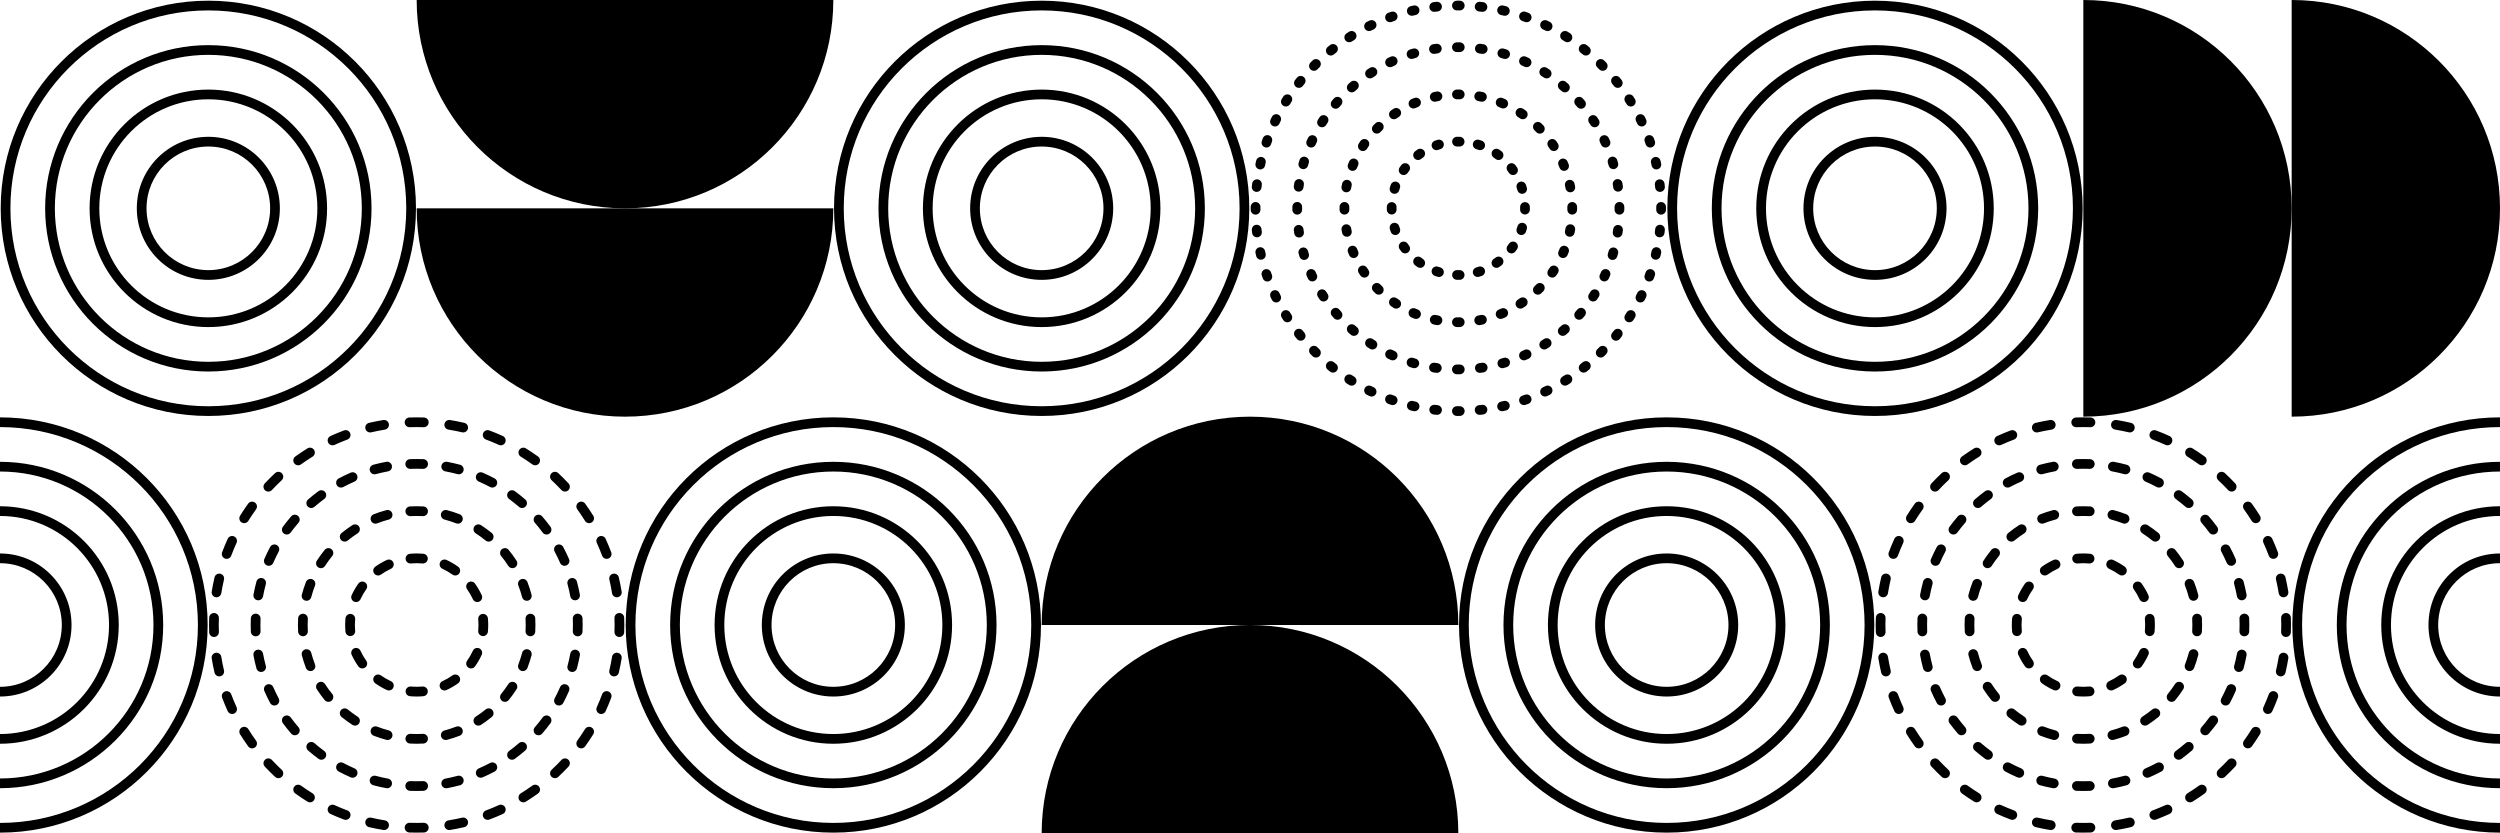 <svg fill="context-fill"  viewBox="0 0 900 300" width="900" height="300" xmlns="http://www.w3.org/2000/svg">
    <g>
        <path d="m825 0c41.421 0 75 33.579 75 75 0 41.421-33.579 75-75 75z" fill-opacity=".3"/>
        <path d="m750 0c41.421 0 75 33.579 75 75 0 41.421-33.579 75-75 75z" fill-opacity=".15"/>
        <path d="m525 225c0-41.421-33.579-75-75-75s-75 33.579-75 75z" fill-opacity=".3"/>
        <path d="m525 300c0-41.421-33.579-75-75-75s-75 33.579-75 75z" fill-opacity=".15"/>
        <path d="m300 0c0 41.421-33.579 75-75 75s-75-33.579-75-75z" fill-opacity=".3"/>
        <path d="m300 75c0 41.421-33.579 75-75 75s-75-33.579-75-75z" fill-opacity=".15"/>
        <g clip-rule="evenodd" fill-opacity=".3" fill-rule="evenodd">
            <path d="m525 .25c-.176 0-.351.001-.527.002-.966.007-1.744.796-1.737 1.762.006.966.795 1.745 1.762 1.738.167-.001.334-.002.502-.002s.335.001.502.002c.967.007 1.756-.771 1.762-1.738.007-.966-.771-1.755-1.737-1.762-.176-.001-.351-.002-.527-.002zm7.849.407c-.962-.1-1.822.598-1.923 1.559-.1.961.598 1.822 1.559 1.922.333.035.665.072.996.111.96.114 1.83-.572 1.944-1.532s-.572-1.83-1.532-1.944c-.347-.041-.695-.08-1.044-.116zm-15.334 3.481c.961-.1 1.659-.961 1.559-1.922-.101-.961-.961-1.659-1.923-1.559-.349.036-.697.075-1.044.116-.96.114-1.646.984-1.532 1.944.114.96.984 1.646 1.944 1.532.331-.039.663-.076.996-.111zm23.612-2.144c-.944-.208-1.877.389-2.085 1.333-.207.944.389 1.877 1.333 2.085.326.072.651.146.975.222.941.221 1.883-.363 2.104-1.304.221-.941-.363-1.883-1.304-2.104-.34-.08-.681-.157-1.023-.233zm-31.502 3.418c.944-.208 1.54-1.141 1.333-2.085-.208-.944-1.141-1.541-2.085-1.333-.342.075-.683.153-1.023.233-.941.221-1.525 1.163-1.304 2.104s1.163 1.525 2.104 1.304c.324-.076.649-.15.975-.222zm39.576-1.158c-.914-.313-1.909.175-2.222 1.09-.312.914.175 1.909 1.09 2.222.315.108.629.218.942.33.91.326 1.912-.148 2.237-1.058.326-.91-.148-1.912-1.058-2.237-.328-.118-.658-.233-.989-.346zm-47.27 3.312c.915-.313 1.402-1.308 1.09-2.222-.313-.914-1.308-1.402-2.222-1.09-.331.113-.661.228-.989.346-.91.326-1.384 1.327-1.058 2.237.325.91 1.327 1.384 2.237 1.058.313-.112.627-.222.942-.33zm55.037-.155c-.874-.414-1.917-.041-2.331.832-.414.873-.041 1.917.832 2.331.301.143.601.287.9.434.868.426 1.916.068 2.343-.799.426-.868.068-1.916-.8-2.342-.313-.154-.628-.306-.944-.456zm-62.437 3.163c.873-.414 1.246-1.457.832-2.331-.414-.873-1.457-1.246-2.331-.832-.316.15-.631.302-.944.456-.868.426-1.226 1.475-.8 2.342s1.475 1.225 2.343.799c.298-.147.599-.292.9-.434zm69.8.847c-.822-.509-1.901-.256-2.41.565-.509.822-.256 1.9.565 2.409.284.176.566.353.846.533.815.521 1.897.283 2.418-.531.52-.814.282-1.897-.532-2.417-.294-.188-.59-.375-.887-.559zm-76.817 2.975c.821-.509 1.074-1.588.565-2.409-.509-.821-1.588-1.075-2.41-.565-.297.184-.593.37-.887.559-.814.521-1.052 1.603-.532 2.417.521.814 1.603 1.052 2.418.531.28-.179.562-.357.846-.533zm83.683 1.834c-.759-.598-1.859-.467-2.457.293-.598.759-.467 1.86.292 2.458.262.206.523.414.781.624.751.608 1.853.493 2.462-.258.608-.751.492-1.853-.259-2.461-.271-.22-.544-.438-.819-.654zm-90.229 2.75c.759-.598.89-1.698.292-2.458-.598-.759-1.698-.89-2.457-.293-.275.216-.548.434-.819.654-.751.608-.867 1.71-.259 2.461.609.751 1.711.867 2.462.258.258-.21.519-.417.781-.624zm96.516 2.793c-.688-.679-1.796-.671-2.475.017-.678.688-.67 1.796.018 2.475.237.234.473.469.706.707.679.688 1.787.696 2.475.017s.696-1.787.018-2.475c-.246-.249-.493-.496-.742-.741zm-102.511 2.492c.688-.679.696-1.787.017-2.475-.678-.688-1.786-.696-2.474-.017-.249.245-.496.492-.742.741-.678.688-.67 1.796.018 2.475s1.796.671 2.474-.017c.234-.237.47-.473.707-.707zm108.142 3.717c-.608-.751-1.71-.867-2.461-.258-.751.608-.867 1.71-.258 2.461.209.259.417.519.623.781.598.759 1.698.89 2.458.293.759-.598.89-1.698.292-2.458-.216-.275-.434-.548-.654-.819zm-113.511 2.203c.609-.751.493-1.853-.258-2.461-.751-.608-1.853-.493-2.461.258-.22.272-.438.544-.654.819-.598.759-.467 1.86.292 2.458.76.598 1.86.467 2.458-.293.206-.262.414-.522.623-.781zm118.415 4.595c-.52-.814-1.603-1.052-2.417-.531s-1.052 1.603-.531 2.417c.179.281.357.563.532.846.51.821 1.588 1.075 2.41.565.821-.509 1.074-1.588.565-2.409-.184-.297-.37-.593-.559-.888zm-123.09 1.886c.521-.814.283-1.896-.531-2.417s-1.897-.283-2.417.531c-.189.294-.375.59-.559.888-.509.822-.256 1.9.565 2.409.822.509 1.9.256 2.41-.565.175-.283.353-.565.532-.846zm127.204 5.42c-.426-.868-1.475-1.225-2.343-.799-.867.426-1.225 1.475-.799 2.342.147.299.292.599.434.9.414.873 1.458 1.246 2.331.832.874-.414 1.246-1.457.832-2.331-.149-.316-.301-.631-.455-.944zm-131.124 1.543c.426-.868.068-1.916-.799-2.342-.868-.426-1.917-.068-2.343.799-.154.314-.306.628-.455.944-.414.873-.042 1.917.832 2.331.873.414 1.917.041 2.331-.832.142-.301.287-.601.434-.9zm134.39 6.179c-.326-.91-1.328-1.384-2.238-1.058-.91.326-1.383 1.327-1.058 2.237.112.313.222.627.33.942.313.914 1.308 1.402 2.222 1.09.915-.313 1.403-1.308 1.09-2.222-.113-.331-.229-.66-.346-.989zm-137.502 1.179c.325-.91-.148-1.912-1.058-2.237-.91-.326-1.912.148-2.238 1.058-.117.329-.233.658-.346.989-.313.914.175 1.909 1.09 2.222.914.313 1.909-.175 2.222-1.089.108-.315.218-.629.33-.942zm139.876 6.861c-.221-.941-1.163-1.525-2.104-1.304s-1.524 1.163-1.303 2.104c.076.324.15.649.221.975.208.944 1.141 1.541 2.085 1.333s1.541-1.141 1.333-2.085c-.075-.342-.152-.683-.232-1.023zm-142.139.8c.221-.941-.362-1.883-1.303-2.104s-1.883.363-2.104 1.304c-.08.34-.157.681-.232 1.023-.208.944.389 1.877 1.333 2.085s1.877-.389 2.085-1.333c.071-.326.145-.651.221-.975zm143.592 7.457c-.114-.96-.984-1.646-1.944-1.532-.959.114-1.645.984-1.531 1.944.039.331.076.663.111.996.1.961.961 1.659 1.922 1.559.961-.1 1.659-.961 1.559-1.922-.037-.349-.076-.697-.117-1.045zm-144.977.412c.114-.96-.572-1.83-1.531-1.944-.96-.114-1.83.572-1.944 1.532-.041.348-.08.696-.117 1.045-.1.961.598 1.822 1.559 1.922.961.1 1.822-.598 1.922-1.559.035-.333.072-.665.111-.996zm145.499 7.955c-.006-.967-.795-1.744-1.762-1.738-.966.007-1.744.796-1.738 1.762.001.052.001.105.001.157l.001.083v.263c0 .168-.001.335-.002.502-.006.967.772 1.755 1.738 1.762.967.007 1.756-.771 1.762-1.738.001-.175.002-.351.002-.527s-.001-.351-.002-.527zm-145.996.024c.006-.967-.772-1.755-1.738-1.762-.967-.007-1.756.771-1.762 1.738-.001.175-.002.351-.002.527s.001.351.002.527c.006.967.795 1.744 1.762 1.738.966-.007 1.744-.796 1.738-1.762-.001-.167-.002-.335-.002-.502s.001-.335.002-.502zm145.591 8.351c.1-.961-.598-1.822-1.559-1.922-.961-.1-1.822.598-1.922 1.559-.035.333-.072.665-.111.996-.114.96.572 1.83 1.531 1.944.96.114 1.83-.572 1.944-1.532.042-.348.08-.696.117-1.045zm-145.205-.363c-.1-.961-.961-1.659-1.922-1.559-.961.1-1.659.961-1.559 1.922.037.349.076.697.117 1.045.114.96.984 1.646 1.944 1.532.959-.114 1.645-.984 1.531-1.944-.039-.331-.076-.663-.111-.996zm143.867 8.642c.208-.944-.389-1.877-1.333-2.085s-1.877.389-2.085 1.333c-.071.326-.145.651-.221.975-.221.941.362 1.883 1.303 2.104s1.883-.363 2.104-1.304c.08-.34.157-.681.232-1.023zm-142.592-.752c-.208-.944-1.141-1.541-2.085-1.333s-1.541 1.141-1.333 2.085c.075.342.152.683.232 1.023.221.941 1.163 1.525 2.104 1.304s1.524-1.163 1.303-2.104c-.076-.324-.149-.649-.221-.975zm140.332 8.826c.313-.914-.175-1.909-1.09-2.222-.914-.313-1.909.175-2.222 1.089-.108.315-.218.629-.33.942-.325.91.148 1.912 1.058 2.237.91.326 1.912-.148 2.238-1.058.117-.328.233-.658.346-.989zm-138.178-1.133c-.313-.914-1.308-1.402-2.222-1.09-.915.313-1.403 1.308-1.09 2.222.113.331.229.66.346.989.326.91 1.328 1.384 2.238 1.058.91-.325 1.383-1.327 1.058-2.237-.112-.313-.222-.627-.33-.942zm135.021 8.899c.414-.874.042-1.917-.832-2.331-.873-.414-1.917-.041-2.331.832-.142.301-.287.601-.434.9-.426.868-.068 1.916.799 2.343.868.426 1.917.068 2.343-.8.154-.313.306-.628.455-.944zm-132.013-1.499c-.414-.873-1.458-1.246-2.331-.832-.874.414-1.246 1.457-.832 2.331.149.316.301.631.455.944.426.868 1.475 1.226 2.343.8.867-.426 1.225-1.475.799-2.343-.147-.298-.292-.599-.434-.9zm128.003 8.862c.509-.822.256-1.901-.565-2.41-.822-.509-1.9-.256-2.41.565-.175.284-.353.566-.532.846-.521.815-.283 1.897.531 2.418.814.52 1.897.282 2.417-.532.189-.294.375-.59.559-.887zm-124.181-1.845c-.51-.821-1.588-1.074-2.41-.565-.821.509-1.074 1.588-.565 2.41.184.297.37.593.559.887.52.814 1.603 1.052 2.417.532.814-.521 1.052-1.603.531-2.418-.179-.28-.357-.562-.532-.846zm119.372 8.711c.598-.759.467-1.859-.292-2.457-.76-.598-1.86-.467-2.458.292-.206.262-.414.523-.623.781-.609.751-.493 1.853.258 2.462.751.608 1.853.492 2.461-.259.22-.271.438-.544.654-.819zm-114.788-2.165c-.598-.759-1.698-.89-2.458-.292-.759.598-.89 1.698-.292 2.457.216.275.434.548.654.819.608.751 1.71.867 2.461.259.751-.609.867-1.711.258-2.462-.209-.258-.417-.519-.623-.781zm109.245 8.452c.678-.688.67-1.796-.018-2.475-.688-.678-1.796-.67-2.474.018-.234.237-.47.473-.707.706-.688.679-.696 1.787-.017 2.475.678.688 1.786.696 2.474.018.249-.246.496-.493.742-.742zm-103.959-2.457c-.679-.688-1.787-.696-2.475-.017-.688.678-.696 1.786-.018 2.474.246.249.493.496.742.742.688.678 1.796.67 2.474-.018.679-.688.671-1.796-.017-2.474-.237-.234-.473-.47-.706-.707zm5.92 5.369c-.751-.609-1.853-.493-2.462.258-.608.751-.492 1.853.259 2.461.271.22.544.438.819.654.759.598 1.859.467 2.457-.292.598-.76.467-1.86-.292-2.458-.262-.206-.523-.414-.781-.623zm91.829 2.719c.751-.608.867-1.71.259-2.461-.609-.751-1.711-.867-2.462-.258-.258.209-.519.417-.781.623-.759.598-.89 1.698-.292 2.458.598.759 1.698.89 2.457.292.275-.216.548-.434.819-.654zm-6.798 4.904c.814-.52 1.052-1.603.532-2.417-.521-.814-1.603-1.052-2.418-.531-.28.179-.562.357-.846.532-.821.51-1.074 1.588-.565 2.41.509.821 1.588 1.074 2.41.565.297-.184.593-.37.887-.559zm-78.55-2.948c-.815-.521-1.897-.283-2.418.531-.52.814-.282 1.897.532 2.417.294.189.59.375.887.559.822.509 1.901.256 2.41-.565.509-.822.256-1.9-.565-2.41-.284-.175-.566-.353-.846-.532zm6.963 3.92c-.868-.426-1.916-.068-2.343.799-.426.868-.068 1.917.8 2.343.313.154.628.306.944.455.874.414 1.917.042 2.331-.832.414-.873.041-1.917-.832-2.331-.301-.142-.601-.287-.9-.434zm64.281 3.142c.868-.426 1.226-1.475.8-2.343-.426-.867-1.475-1.225-2.343-.799-.298.147-.599.292-.9.434-.873.414-1.246 1.458-.832 2.331.414.874 1.457 1.246 2.331.832.316-.149.631-.301.944-.455zm-7.722 3.266c.91-.326 1.384-1.328 1.058-2.238-.325-.91-1.327-1.383-2.237-1.058-.313.112-.627.222-.942.33-.915.313-1.402 1.308-1.09 2.222.313.915 1.308 1.403 2.222 1.09.331-.113.661-.229.989-.346zm-49.201-3.296c-.91-.325-1.912.148-2.237 1.058-.326.91.148 1.912 1.058 2.238.328.117.658.233.989.346.914.313 1.909-.175 2.222-1.09.312-.914-.175-1.909-1.09-2.222-.315-.108-.629-.218-.942-.33zm41.161 5.67c.941-.221 1.525-1.163 1.304-2.104s-1.163-1.524-2.104-1.303c-.324.076-.649.15-.975.221-.944.208-1.54 1.141-1.333 2.085.208.944 1.141 1.541 2.085 1.333.342-.075.683-.152 1.023-.232zm-33.5-3.407c-.941-.221-1.883.362-2.104 1.303s.363 1.883 1.304 2.104c.34.08.681.157 1.023.232.944.208 1.877-.389 2.085-1.333.207-.944-.389-1.877-1.333-2.085-.326-.071-.651-.145-.975-.221zm7.869 1.385c-.96-.114-1.83.572-1.944 1.531-.114.96.572 1.83 1.532 1.944.347.042.695.08 1.044.117.962.1 1.822-.598 1.923-1.559.1-.961-.598-1.822-1.559-1.922-.333-.035-.665-.072-.996-.111zm17.374 3.475c.96-.114 1.646-.984 1.532-1.944-.114-.959-.984-1.645-1.944-1.531-.331.039-.663.076-.996.111-.961.1-1.659.961-1.559 1.922.101.961.961 1.659 1.923 1.559.349-.037.697-.076 1.044-.117zm-9.395-2.978c-.967-.006-1.756.772-1.762 1.738-.007.967.771 1.756 1.737 1.762.176.001.351.002.527.002s.351-.001.527-.002c.966-.006 1.744-.795 1.737-1.762-.006-.966-.795-1.744-1.762-1.738-.167.001-.334.002-.502.002-.093 0-.185 0-.278-.001-.045 0-.089 0-.134 0-.03 0-.06-.001-.09-.001zm.502-130.998c-.179 0-.357.001-.536.002-.966.008-1.743.799-1.734 1.765.008.966.799 1.743 1.765 1.734.168-.002.337-.002.505-.002s.337.001.505.002c.966.009 1.757-.768 1.765-1.734.009-.967-.768-1.757-1.734-1.765-.179-.002-.357-.002-.536-.002zm-7.515 3.997c.958-.128 1.631-1.008 1.503-1.966s-1.008-1.631-1.966-1.503c-.352.047-.703.097-1.053.15-.956.145-1.613 1.037-1.468 1.993s1.037 1.613 1.993 1.468c.329-.05.66-.097.991-.141zm15.493-3.469c-.958-.128-1.838.545-1.966 1.503s.545 1.838 1.503 1.966c.331.044.662.091.991.141.956.145 1.848-.512 1.993-1.468s-.512-1.848-1.468-1.993c-.35-.053-.701-.103-1.053-.15zm-23.35 5.098c.929-.264 1.47-1.231 1.206-2.161-.264-.93-1.231-1.47-2.161-1.206-.342.097-.683.197-1.023.3-.925.28-1.447 1.257-1.167 2.182s1.257 1.448 2.182 1.167c.32-.097.641-.191.963-.282zm31.699-3.367c-.93-.264-1.897.277-2.161 1.206-.264.93.277 1.897 1.206 2.161.322.091.643.185.963.282.925.28 1.902-.242 2.182-1.167s-.242-1.902-1.167-2.182c-.34-.103-.681-.203-1.023-.3zm-39.242 6.105c.882-.394 1.278-1.429.884-2.312s-1.429-1.278-2.311-.884c-.325.145-.648.293-.97.444-.875.41-1.253 1.452-.843 2.327.41.875 1.452 1.252 2.327.843.303-.142.607-.281.913-.417zm47.257-3.196c-.882-.394-1.917.002-2.311.884s.002 1.917.884 2.312c.306.137.61.276.913.417.875.41 1.917.033 2.327-.843.41-.875.032-1.917-.843-2.327-.322-.151-.645-.298-.97-.444zm7.516 4.025c-.817-.516-1.898-.272-2.414.545s-.271 1.898.546 2.414c.283.179.564.36.844.544.808.53 1.893.306 2.423-.502.531-.808.306-1.893-.502-2.423-.297-.195-.596-.388-.897-.578zm-61.848 2.959c.817-.516 1.062-1.597.546-2.414s-1.597-1.061-2.414-.545c-.301.19-.6.382-.897.578-.808.53-1.033 1.615-.502 2.423.53.808 1.615 1.033 2.423.502.28-.184.561-.365.844-.544zm68.714 2.094c-.735-.627-1.84-.538-2.467.197-.626.736-.538 1.84.198 2.467.255.217.508.436.759.658.724.64 1.83.571 2.47-.154.639-.725.571-1.83-.154-2.47-.266-.235-.535-.468-.806-.699zm-75.179 2.664c.736-.627.824-1.731.198-2.467-.627-.736-1.732-.824-2.467-.197-.271.231-.54.463-.806.699-.725.64-.793 1.746-.154 2.47.64.725 1.746.793 2.47.154.251-.222.504-.441.759-.658zm81.26 3.309c-.639-.725-1.745-.793-2.47-.154-.724.64-.793 1.746-.153 2.47.221.251.441.504.658.759.626.736 1.731.824 2.467.198.735-.627.824-1.731.197-2.467-.231-.271-.463-.539-.699-.806zm-86.987 2.317c.64-.725.571-1.83-.153-2.47-.725-.64-1.831-.571-2.47.154-.236.266-.468.535-.699.806-.627.736-.538 1.84.197 2.467.736.627 1.841.538 2.467-.198.217-.255.437-.508.658-.759zm92.162 4.458c-.531-.808-1.616-1.033-2.424-.502s-1.033 1.615-.502 2.423c.184.28.365.561.544.844.516.817 1.596 1.061 2.414.545.817-.516 1.061-1.597.545-2.414-.19-.301-.382-.6-.577-.897zm-97.034 1.921c.531-.808.306-1.893-.502-2.423s-1.893-.306-2.424.502c-.195.297-.387.596-.577.897-.516.817-.272 1.898.545 2.414.818.516 1.898.272 2.414-.545.179-.283.36-.565.544-.844zm-3.915 7.006c.41-.875.033-1.917-.843-2.327-.875-.41-1.917-.033-2.327.843-.15.322-.298.645-.443.97-.395.882.001 1.917.884 2.312.882.394 1.917-.002 2.311-.884.137-.306.276-.61.418-.913zm105.108-1.484c-.41-.875-1.452-1.253-2.327-.843-.876.41-1.253 1.452-.843 2.327.142.303.281.607.418.913.394.882 1.429 1.278 2.311.884.883-.394 1.279-1.429.884-2.312-.145-.325-.293-.648-.443-.97zm-107.981 8.977c.28-.925-.242-1.902-1.167-2.182-.925-.28-1.902.242-2.183 1.167-.103.34-.203.68-.3 1.023-.263.93.277 1.897 1.207 2.161s1.897-.277 2.161-1.206c.091-.322.185-.643.282-.962zm111.034-1.015c-.281-.925-1.258-1.448-2.183-1.167-.925.28-1.447 1.257-1.167 2.182.097.32.191.64.282.962.264.93 1.231 1.47 2.161 1.206s1.47-1.231 1.207-2.161c-.097-.342-.197-.683-.3-1.023zm-112.803 8.843c.145-.956-.513-1.848-1.468-1.993-.956-.145-1.848.512-1.993 1.468-.053.35-.103.701-.15 1.053-.128.958.545 1.838 1.503 1.966.958.128 1.839-.545 1.966-1.503.045-.331.092-.662.142-.991zm114.683-.525c-.145-.956-1.037-1.613-1.993-1.468-.955.145-1.613 1.037-1.468 1.993.05.33.097.66.142.991.127.958 1.008 1.631 1.966 1.503.958-.128 1.631-1.008 1.503-1.966-.047-.352-.097-.703-.15-1.053zm-115.32 8.526c.009-.967-.768-1.757-1.734-1.765-.967-.009-1.757.768-1.766 1.735-.001.178-.002.357-.002.535s.001.357.002.535c.009.967.799 1.743 1.766 1.735.966-.009 1.743-.799 1.734-1.765-.001-.168-.002-.336-.002-.505s.001-.337.002-.505zm115.996-.031c-.009-.967-.799-1.743-1.766-1.735-.966.009-1.743.799-1.734 1.765.001.102.001.203.002.305v.2c0 .168-.001.337-.002.505-.009.967.768 1.757 1.734 1.765.967.009 1.757-.768 1.766-1.735.001-.178.002-.357.002-.535s-.001-.357-.002-.535zm-115.501 8.05c-.127-.958-1.008-1.631-1.966-1.503-.958.128-1.631 1.008-1.503 1.966.047.352.097.703.15 1.053.145.956 1.037 1.613 1.993 1.468.955-.145 1.613-1.037 1.468-1.993-.05-.33-.097-.66-.142-.991zm114.975.463c.128-.958-.545-1.838-1.503-1.966-.958-.128-1.839.545-1.966 1.503-.045.331-.092.662-.142.991-.145.956.513 1.848 1.468 1.993.956.145 1.848-.512 1.993-1.468.053-.35.103-.701.15-1.053zm-113.346 7.395c-.264-.93-1.231-1.47-2.161-1.206s-1.47 1.231-1.207 2.161c.097.342.197.683.3 1.023.281.925 1.258 1.448 2.183 1.167.925-.28 1.447-1.257 1.167-2.182-.097-.32-.191-.64-.282-.962zm111.616.955c.263-.93-.277-1.897-1.207-2.161s-1.897.277-2.161 1.206c-.091.322-.185.643-.282.962-.28.925.242 1.902 1.167 2.182.925.28 1.902-.242 2.183-1.167.103-.34.203-.68.3-1.023zm-108.879 6.588c-.394-.882-1.429-1.278-2.311-.884-.883.394-1.279 1.429-.884 2.312.145.325.293.648.443.97.41.875 1.452 1.253 2.327.843.876-.41 1.253-1.452.843-2.327-.142-.303-.281-.607-.418-.913zm105.969 1.427c.395-.882-.001-1.917-.884-2.312-.882-.394-1.917.002-2.311.884-.137.306-.276.61-.418.913-.41.875-.033 1.917.843 2.327.875.41 1.917.032 2.327-.843.15-.322.298-.645.443-.97zm-102.18 5.648c-.516-.817-1.596-1.062-2.414-.546-.817.516-1.061 1.597-.545 2.414.19.301.382.6.577.897.531.808 1.616 1.033 2.424.502.808-.53 1.033-1.615.502-2.423-.184-.28-.365-.561-.544-.844zm98.155 1.868c.516-.817.272-1.898-.545-2.414-.818-.516-1.898-.271-2.414.546-.179.283-.36.564-.544.844-.531.808-.306 1.893.502 2.423.808.531 1.893.306 2.424-.502.195-.297.387-.596.577-.897zm-93.397 4.597c-.626-.736-1.731-.824-2.467-.198-.735.627-.824 1.732-.197 2.467.231.271.463.54.699.806.639.725 1.745.793 2.47.154.724-.64.793-1.746.153-2.47-.221-.251-.441-.504-.658-.759zm88.344 2.269c.627-.735.538-1.84-.197-2.467-.736-.626-1.841-.538-2.467.198-.217.255-.437.508-.658.759-.64.724-.571 1.83.153 2.47.725.639 1.831.571 2.47-.154.236-.266.468-.535.699-.806zm-5.974 6.081c.725-.639.793-1.745.154-2.47-.64-.724-1.746-.793-2.47-.153-.251.221-.504.441-.759.658-.736.626-.824 1.731-.198 2.467.627.735 1.732.824 2.467.197.271-.231.54-.463.806-.699zm-76.744-2.623c-.724-.64-1.83-.571-2.47.153-.639.725-.571 1.831.154 2.47.266.236.535.468.806.699.735.627 1.84.538 2.467-.197.626-.736.538-1.841-.198-2.467-.255-.217-.508-.437-.759-.658zm6.38 4.872c-.808-.531-1.893-.306-2.423.502-.531.808-.306 1.893.502 2.424.297.195.596.387.897.577.817.516 1.898.272 2.414-.545.516-.818.271-1.898-.546-2.414-.283-.179-.564-.36-.844-.544zm63.589 2.926c.808-.531 1.033-1.616.502-2.424-.53-.808-1.615-1.033-2.423-.502-.28.184-.561.365-.844.544-.817.516-1.062 1.596-.546 2.414.516.817 1.597 1.061 2.414.545.301-.19.6-.382.897-.577zm-56.583.989c-.875-.41-1.917-.033-2.327.843-.41.875-.032 1.917.843 2.327.322.15.645.298.97.443.882.395 1.917-.001 2.311-.884.394-.882-.002-1.917-.884-2.311-.306-.137-.61-.276-.913-.418zm49.14 3.17c.875-.41 1.253-1.452.843-2.327-.41-.876-1.452-1.253-2.327-.843-.303.142-.607.281-.913.418-.882.394-1.278 1.429-.884 2.311.394.883 1.429 1.279 2.311.884.325-.145.648-.293.97-.443zm-41.647-.297c-.925-.28-1.902.242-2.182 1.167s.242 1.902 1.167 2.183c.34.103.681.203 1.023.3.93.263 1.897-.277 2.161-1.207s-.277-1.897-1.206-2.161c-.322-.091-.643-.185-.963-.282zm33.685 3.35c.925-.281 1.447-1.258 1.167-2.183s-1.257-1.447-2.182-1.167c-.32.097-.641.191-.963.282-.929.264-1.47 1.231-1.206 2.161s1.231 1.47 2.161 1.207c.342-.097.683-.197 1.023-.3zm-25.856-1.581c-.956-.145-1.848.513-1.993 1.468-.145.956.512 1.848 1.468 1.993.35.053.701.103 1.053.15.958.128 1.838-.545 1.966-1.503s-.545-1.839-1.503-1.966c-.331-.045-.662-.092-.991-.142zm17.537 3.461c.956-.145 1.613-1.037 1.468-1.993-.145-.955-1.037-1.613-1.993-1.468-.329.05-.66.097-.991.142-.958.127-1.631 1.008-1.503 1.966s1.008 1.631 1.966 1.503c.352-.047.703-.097 1.053-.15zm-9.536-2.824c-.966-.009-1.757.768-1.765 1.734-.009.967.768 1.757 1.734 1.766h.102l.16.001c.091.001.183.001.274.001.112 0 .225 0 .337-.001h.091l.108-.001c.966-.009 1.743-.799 1.734-1.766-.008-.966-.799-1.743-1.765-1.734-.168.001-.337.002-.505.002-.064 0-.128 0-.192 0-.104-.001-.209-.001-.313-.002zm-.022-98.995c.176-.002.351-.003.527-.003s.351.001.527.003c.966.012 1.74.805 1.728 1.771-.011.966-.804 1.74-1.771 1.729-.161-.002-.322-.003-.484-.003s-.323.001-.484.003c-.967.012-1.76-.762-1.771-1.729-.012-.966.762-1.759 1.728-1.771zm-5.261 2.114c.176.95-.452 1.863-1.402 2.039-.316.059-.63.121-.944.187-.945.199-1.874-.406-2.073-1.352-.199-.946.406-1.874 1.352-2.073.341-.072.684-.14 1.028-.203.951-.176 1.864.452 2.039 1.402zm11.576 0c.175-.95 1.088-1.578 2.039-1.402.344.064.687.132 1.028.203.946.199 1.551 1.127 1.352 2.073-.199.946-1.128 1.551-2.073 1.352-.313-.066-.628-.128-.944-.187-.95-.176-1.578-1.089-1.402-2.039zm-19.392 1.904c.359.897-.077 1.916-.974 2.275-.299.119-.595.242-.89.369-.888.381-1.917-.03-2.298-.918s.03-1.917.918-2.298c.321-.138.644-.272.969-.402.897-.359 1.916.077 2.275.974zm27.208 0c.359-.897 1.378-1.333 2.275-.974.325.13.648.264.969.402.888.381 1.299 1.41.918 2.298-.381.888-1.41 1.299-2.298.918-.295-.126-.591-.249-.89-.369-.897-.359-1.333-1.378-.974-2.275zm-34.499 3.402c.528.81.3 1.894-.51 2.422-.269.175-.536.354-.8.536-.797.547-1.886.346-2.434-.451-.547-.796-.346-1.886.451-2.433.288-.198.579-.393.872-.584.809-.528 1.894-.299 2.421.51zm41.79 0c.527-.81 1.612-1.038 2.421-.51.293.191.584.386.872.584.797.547.998 1.637.451 2.433-.548.796-1.637.998-2.434.451-.264-.182-.531-.36-.8-.536-.81-.528-1.038-1.612-.51-2.422zm-48.276 4.76c.675.692.662 1.8-.03 2.475-.23.224-.457.452-.682.681-.675.692-1.783.705-2.474.03-.692-.675-.705-1.783-.03-2.475.244-.25.491-.497.741-.742.692-.675 1.8-.662 2.475.03zm54.762 0c.675-.692 1.783-.705 2.475-.03.25.244.497.491.741.742.675.692.662 1.8-.03 2.475-.691.675-1.799.661-2.474-.03-.225-.23-.452-.457-.682-.681-.692-.675-.705-1.783-.03-2.475zm-60.201 5.928c.796.547.998 1.637.451 2.433-.182.265-.361.531-.536.8-.528.81-1.612 1.038-2.422.51s-1.038-1.612-.51-2.422c.191-.293.385-.584.583-.872.548-.796 1.637-.998 2.434-.451zm65.64 0c.797-.547 1.886-.346 2.434.451.198.288.392.579.583.872.528.81.3 1.894-.51 2.422s-1.894.299-2.422-.51c-.175-.269-.354-.536-.536-.8-.547-.796-.345-1.886.451-2.433zm-69.823 6.873c.888.381 1.299 1.41.918 2.298-.127.294-.25.591-.369.889-.359.897-1.378 1.333-2.275.974s-1.333-1.378-.974-2.275c.13-.325.264-.648.402-.969.381-.888 1.41-1.299 2.298-.918zm74.006 0c.888-.381 1.917.03 2.298.918.138.321.272.644.402.969.359.897-.077 1.916-.974 2.275s-1.916-.077-2.275-.974c-.119-.298-.242-.595-.369-.889-.381-.888.03-1.917.918-2.298zm-76.761 7.559c.946.199 1.551 1.127 1.351 2.073-.066.313-.128.628-.186.944-.176.95-1.089 1.578-2.04 1.402-.95-.176-1.578-1.089-1.402-2.039.064-.344.132-.687.204-1.028.199-.946 1.127-1.551 2.073-1.352zm79.516 0c.946-.199 1.874.406 2.073 1.352.072.341.14.684.204 1.028.176.95-.452 1.863-1.402 2.039-.951.176-1.864-.452-2.04-1.402-.058-.316-.12-.631-.186-.944-.2-.946.405-1.874 1.351-2.073zm-80.734 7.952c.967.012 1.741.804 1.729 1.771-.002.161-.003.323-.003.484s.001.323.003.484c.012.967-.762 1.759-1.729 1.771-.966.012-1.759-.762-1.771-1.729-.002-.175-.003-.351-.003-.526s.001-.351.003-.526c.012-.967.805-1.74 1.771-1.729zm81.952 0c.966-.012 1.759.762 1.771 1.729.001.07.001.141.002.212.001.105.001.21.001.315 0 .132-.001.264-.002.395l-.001.132c-.012.967-.805 1.74-1.771 1.729-.967-.012-1.741-.804-1.729-1.771.002-.161.003-.323.003-.484s-.001-.323-.003-.484c-.012-.967.762-1.759 1.729-1.771zm-81.609 8.043c.951-.176 1.864.452 2.04 1.402.058.316.12.631.186.944.2.946-.405 1.874-1.351 2.073-.946.199-1.874-.406-2.073-1.352-.072-.341-.14-.684-.204-1.028-.176-.95.452-1.863 1.402-2.039zm81.265 0c.951.176 1.579 1.089 1.403 2.039-.064.344-.132.687-.204 1.028-.199.946-1.127 1.551-2.073 1.352-.946-.199-1.551-1.127-1.351-2.073.066-.313.128-.628.186-.944.176-.95 1.089-1.578 2.039-1.402zm-79.361 7.816c.897-.359 1.916.077 2.275.974.119.298.242.595.369.889.381.888-.03 1.917-.918 2.298s-1.917-.03-2.298-.918c-.138-.321-.272-.644-.402-.969-.359-.897.077-1.916.974-2.275zm77.458 0c.897.359 1.333 1.378.974 2.275-.13.325-.264.648-.402.969-.381.888-1.41 1.299-2.298.918s-1.299-1.41-.918-2.298c.127-.294.25-.591.369-.889.359-.897 1.378-1.333 2.275-.974zm-74.056 7.29c.81-.528 1.894-.299 2.422.51.175.269.354.536.536.8.547.796.345 1.886-.451 2.433-.797.547-1.886.346-2.434-.451-.198-.288-.392-.579-.583-.872-.528-.81-.3-1.894.51-2.422zm70.654 0c.81.528 1.038 1.612.51 2.422-.191.293-.385.584-.583.872-.548.796-1.637.998-2.434.451-.796-.547-.998-1.637-.451-2.433.182-.265.361-.531.536-.8.528-.81 1.612-1.038 2.422-.51zm-65.894 6.486c.691-.675 1.799-.662 2.474.03.225.23.452.457.682.682.692.675.705 1.783.03 2.474-.675.692-1.783.705-2.475.03-.25-.244-.497-.491-.741-.741-.675-.692-.662-1.8.03-2.475zm61.134 0c.692.675.705 1.783.03 2.475-.244.25-.491.497-.741.741-.692.675-1.8.662-2.475-.03-.675-.691-.662-1.799.03-2.474.23-.225.457-.452.682-.682.675-.692 1.783-.705 2.474-.03zm-55.206 5.439c.548-.796 1.637-.998 2.434-.451.264.182.531.361.8.536.81.528 1.038 1.612.51 2.422-.527.81-1.612 1.038-2.421.51-.293-.191-.584-.385-.872-.583-.797-.548-.998-1.637-.451-2.434zm49.278 0c.547.797.346 1.886-.451 2.434-.288.198-.579.392-.872.583-.809.528-1.894.3-2.421-.51-.528-.81-.3-1.894.51-2.422.269-.175.536-.354.8-.536.797-.547 1.886-.345 2.434.451zm-42.405 4.183c.381-.888 1.41-1.299 2.298-.918.295.127.591.25.89.369.897.359 1.333 1.378.974 2.275s-1.378 1.333-2.275.974c-.325-.13-.648-.264-.969-.402-.888-.381-1.299-1.41-.918-2.298zm35.532 0c.381.888-.03 1.917-.918 2.298-.321.138-.644.272-.969.402-.897.359-1.916-.077-2.275-.974s.077-1.916.974-2.275c.299-.119.595-.242.89-.369.888-.381 1.917.03 2.298.918zm-27.973 2.755c.199-.946 1.128-1.551 2.073-1.351.313.066.628.128.944.186.95.176 1.578 1.089 1.402 2.039-.175.951-1.088 1.579-2.039 1.403-.344-.064-.687-.132-1.028-.204-.946-.199-1.551-1.127-1.352-2.073zm20.414 0c.199.946-.406 1.874-1.352 2.073-.341.072-.684.14-1.028.204-.951.176-1.864-.452-2.039-1.402-.176-.951.452-1.864 1.402-2.04.316-.058.63-.12.944-.186.945-.2 1.874.405 2.073 1.351zm-12.462 1.218c.011-.967.804-1.741 1.771-1.729.161.002.322.003.484.003s.323-.001.484-.003c.967-.012 1.76.762 1.771 1.729.012.966-.762 1.759-1.728 1.771-.044 0-.088.001-.132.001-.132.001-.263.002-.395.002-.105 0-.21 0-.315-.001-.07-.001-.141-.001-.212-.002-.966-.012-1.74-.805-1.728-1.771zm2.255-66.726c-.169 0-.338.002-.507.005-.966.019-1.734.817-1.716 1.784.019.966.818 1.734 1.784 1.716.146-.003.292-.004.439-.004s.293.001.439.004c.966.019 1.765-.75 1.784-1.716.018-.966-.75-1.765-1.716-1.784-.169-.003-.338-.005-.507-.005zm7.477 1.103c-.925-.28-1.902.242-2.183 1.167-.28.925.243 1.902 1.168 2.182.279.085.556.175.831.27.913.317 1.91-.167 2.226-1.08.317-.913-.167-1.91-1.08-2.227-.318-.11-.639-.215-.962-.313zm-13.939 3.35c.925-.28 1.448-1.257 1.168-2.182-.281-.925-1.258-1.448-2.183-1.167-.323.098-.644.202-.962.313-.913.317-1.397 1.314-1.08 2.227.316.913 1.313 1.397 2.226 1.08.275-.095.552-.185.831-.27zm21.188.171c-.793-.553-1.884-.359-2.437.433-.553.792-.359 1.883.433 2.437.239.167.475.338.707.514.77.584 1.868.433 2.451-.337.584-.77.433-1.868-.337-2.452-.268-.203-.541-.402-.817-.595zm-27.448 2.87c.792-.553.986-1.644.433-2.437-.553-.792-1.644-.986-2.437-.433-.276.193-.549.391-.817.595-.77.584-.921 1.682-.337 2.452.583.77 1.681.921 2.451.337.232-.176.468-.347.707-.514zm33.253 2.713c-.583-.77-1.681-.921-2.451-.337s-.922 1.682-.338 2.452c.176.232.348.468.515.707.553.792 1.644.986 2.436.433.793-.553.987-1.644.433-2.437-.193-.277-.391-.549-.595-.817zm-38.273 2.115c.583-.77.432-1.868-.338-2.452s-1.868-.433-2.451.337c-.204.268-.402.541-.595.817-.554.792-.36 1.883.433 2.437.792.553 1.883.359 2.436-.433.167-.239.339-.475.515-.707zm42.077 4.989c-.317-.913-1.314-1.397-2.227-1.08-.913.317-1.397 1.314-1.08 2.227.095.275.185.551.27.831.28.925 1.257 1.448 2.182 1.167.925-.28 1.448-1.257 1.167-2.182-.098-.324-.202-.644-.312-.963zm-45.363 1.147c.317-.913-.167-1.91-1.08-2.227-.913-.317-1.91.167-2.227 1.08-.11.318-.214.639-.312.963-.281.925.242 1.902 1.167 2.182.925.28 1.902-.242 2.182-1.167.085-.279.175-.556.27-.831zm46.773 6.786c-.019-.966-.817-1.735-1.783-1.716-.967.019-1.735.817-1.716 1.784.003.146.004.292.004.439s-.001.293-.004.439c-.019.966.749 1.765 1.716 1.784.966.019 1.764-.75 1.783-1.716.003-.169.005-.337.005-.507s-.002-.338-.005-.507zm-47.991.068c.019-.966-.749-1.765-1.716-1.784-.966-.019-1.764.75-1.783 1.716-.003.169-.005.337-.005.507s.002.338.005.507c.019.966.817 1.735 1.783 1.716.967-.019 1.735-.817 1.716-1.784-.003-.146-.004-.292-.004-.439s.001-.293.004-.439zm46.893 7.916c.281-.925-.242-1.902-1.167-2.182-.925-.28-1.902.242-2.182 1.167-.085.279-.175.556-.27.831-.317.913.167 1.91 1.08 2.227.913.317 1.91-.167 2.227-1.08.11-.318.214-.639.312-.963zm-45.945-1.015c-.28-.925-1.257-1.448-2.182-1.167-.925.28-1.448 1.257-1.167 2.182.098.324.202.644.312.963.317.913 1.314 1.397 2.227 1.08.913-.317 1.397-1.314 1.08-2.227-.095-.275-.185-.551-.27-.831zm42.424 8.264c.554-.792.36-1.883-.433-2.437-.792-.553-1.883-.359-2.436.433-.167.239-.339.475-.515.707-.583.77-.432 1.868.338 2.452s1.868.433 2.451-.337c.204-.268.402-.541.595-.817zm-39.383-2.004c-.553-.792-1.644-.986-2.436-.433-.793.553-.987 1.644-.433 2.437.193.277.391.549.595.817.583.77 1.681.921 2.451.337s.922-1.682.338-2.452c-.176-.232-.348-.468-.515-.707zm33.8 7.809c.77-.584.921-1.682.337-2.452-.583-.77-1.681-.921-2.451-.337-.232.176-.468.347-.707.514-.792.553-.986 1.644-.433 2.437.553.792 1.644.986 2.437.433.276-.193.549-.391.817-.595zm-28.972-2.789c-.77-.584-1.868-.433-2.451.337-.584.77-.433 1.868.337 2.452.268.203.541.402.817.595.793.553 1.884.359 2.437-.433.553-.792.359-1.883-.433-2.437-.239-.167-.475-.338-.707-.514zm6.136 3.285c-.913-.317-1.91.167-2.226 1.08-.317.913.167 1.91 1.08 2.227.318.11.639.215.962.313.925.28 1.902-.242 2.183-1.167.28-.925-.243-1.902-1.168-2.182-.279-.085-.556-.175-.831-.27zm15.732 3.307c.913-.317 1.397-1.314 1.08-2.227-.316-.913-1.313-1.397-2.226-1.08-.275.095-.552.185-.831.27-.925.28-1.448 1.257-1.168 2.182.281.925 1.258 1.448 2.183 1.167.323-.098.644-.202.962-.313zm-8.878-2.089c-.966-.019-1.765.75-1.784 1.716-.018.966.75 1.764 1.716 1.783.169.003.338.005.507.005s.338-.002.507-.005c.966-.019 1.734-.817 1.716-1.783-.019-.966-.818-1.734-1.784-1.716-.146.003-.292.004-.439.004s-.293-.001-.439-.004z"/>
            <path d="m3.75 75c0-39.35 31.9-71.25 71.25-71.25 39.35 0 71.25 31.9 71.25 71.25 0 39.35-31.9 71.25-71.25 71.25-39.35 0-71.25-31.9-71.25-71.25zm71.25-74.75c-41.283 0-74.75 33.467-74.75 74.75 0 41.283 33.467 74.75 74.75 74.75 41.283 0 74.75-33.467 74.75-74.75 0-41.283-33.467-74.75-74.75-74.75zm-55.25 74.75c0-30.514 24.736-55.25 55.25-55.25 30.514 0 55.25 24.736 55.25 55.25 0 30.514-24.736 55.25-55.25 55.25-30.514 0-55.25-24.736-55.25-55.25zm55.25-58.75c-32.447 0-58.75 26.303-58.75 58.75 0 32.447 26.303 58.75 58.75 58.75 32.447 0 58.75-26.303 58.75-58.75 0-32.447-26.303-58.75-58.75-58.75zm0 19.5c-21.677 0-39.25 17.573-39.25 39.25s17.573 39.25 39.25 39.25 39.25-17.573 39.25-39.25-17.573-39.25-39.25-39.25zm-42.75 39.25c0-23.61 19.14-42.75 42.75-42.75s42.75 19.14 42.75 42.75-19.14 42.75-42.75 42.75-42.75-19.14-42.75-42.75zm20.5 0c0-12.288 9.962-22.25 22.25-22.25s22.25 9.962 22.25 22.25-9.962 22.25-22.25 22.25-22.25-9.962-22.25-22.25zm22.25-25.75c-14.221 0-25.75 11.529-25.75 25.75s11.529 25.75 25.75 25.75 25.75-11.529 25.75-25.75-11.529-25.75-25.75-25.75z"/>
            <path d="m228.75 225c0-39.35 31.9-71.25 71.25-71.25s71.25 31.9 71.25 71.25-31.9 71.25-71.25 71.25-71.25-31.9-71.25-71.25zm71.25-74.75c-41.283 0-74.75 33.467-74.75 74.75s33.467 74.75 74.75 74.75 74.75-33.467 74.75-74.75-33.467-74.75-74.75-74.75zm-55.25 74.75c0-30.514 24.736-55.25 55.25-55.25s55.25 24.736 55.25 55.25-24.736 55.25-55.25 55.25-55.25-24.736-55.25-55.25zm55.25-58.75c-32.447 0-58.75 26.303-58.75 58.75s26.303 58.75 58.75 58.75 58.75-26.303 58.75-58.75-26.303-58.75-58.75-58.75zm0 19.5c-21.677 0-39.25 17.573-39.25 39.25s17.573 39.25 39.25 39.25 39.25-17.573 39.25-39.25-17.573-39.25-39.25-39.25zm-42.75 39.25c0-23.61 19.14-42.75 42.75-42.75s42.75 19.14 42.75 42.75-19.14 42.75-42.75 42.75-42.75-19.14-42.75-42.75zm20.5 0c0-12.288 9.962-22.25 22.25-22.25s22.25 9.962 22.25 22.25-9.962 22.25-22.25 22.25-22.25-9.962-22.25-22.25zm22.25-25.75c-14.221 0-25.75 11.529-25.75 25.75s11.529 25.75 25.75 25.75 25.75-11.529 25.75-25.75-11.529-25.75-25.75-25.75z"/>
            <path d="m828.75 225c0-39.35 31.9-71.25 71.25-71.25v-3.5c-41.283 0-74.75 33.467-74.75 74.75s33.467 74.75 74.75 74.75v-3.5c-39.35 0-71.25-31.9-71.25-71.25zm16 0c0-30.514 24.736-55.25 55.25-55.25v-3.5c-32.447 0-58.75 26.303-58.75 58.75s26.303 58.75 58.75 58.75v-3.5c-30.514 0-55.25-24.736-55.25-55.25zm55.25-39.25c-21.677 0-39.25 17.573-39.25 39.25s17.573 39.25 39.25 39.25v3.5c-23.61 0-42.75-19.14-42.75-42.75s19.14-42.75 42.75-42.75zm-22.25 39.25c0-12.288 9.962-22.25 22.25-22.25v-3.5c-14.221 0-25.75 11.529-25.75 25.75s11.529 25.75 25.75 25.75v-3.5c-12.288 0-22.25-9.962-22.25-22.25z"/>
            <path d="m71.25 225c0-39.35-31.9-71.25-71.25-71.25v-3.5c41.283 0 74.75 33.467 74.75 74.75s-33.467 74.75-74.75 74.75v-3.5c39.35 0 71.25-31.9 71.25-71.25zm-16 0c0-30.514-24.736-55.25-55.25-55.25v-3.5c32.447 0 58.75 26.303 58.75 58.75s-26.303 58.75-58.75 58.75v-3.5c30.514 0 55.25-24.736 55.25-55.25zm-55.25-39.25c21.677 0 39.25 17.573 39.25 39.25s-17.573 39.25-39.25 39.25v3.5c23.61 0 42.75-19.14 42.75-42.75s-19.14-42.75-42.75-42.75zm22.25 39.25c0-12.288-9.962-22.25-22.25-22.25v-3.5c14.221 0 25.75 11.529 25.75 25.75s-11.529 25.75-25.75 25.75v-3.5c12.288 0 22.25-9.962 22.25-22.25z"/>
            <path d="m303.75 75c0-39.35 31.9-71.25 71.25-71.25s71.25 31.9 71.25 71.25c0 39.35-31.9 71.25-71.25 71.25s-71.25-31.9-71.25-71.25zm71.25-74.75c-41.283 0-74.75 33.467-74.75 74.75 0 41.283 33.467 74.75 74.75 74.75s74.75-33.467 74.75-74.75c0-41.283-33.467-74.75-74.75-74.75zm-55.25 74.75c0-30.514 24.736-55.25 55.25-55.25s55.25 24.736 55.25 55.25c0 30.514-24.736 55.25-55.25 55.25s-55.25-24.736-55.25-55.25zm55.25-58.75c-32.447 0-58.75 26.303-58.75 58.75 0 32.447 26.303 58.75 58.75 58.75s58.75-26.303 58.75-58.75c0-32.447-26.303-58.75-58.75-58.75zm0 19.5c-21.677 0-39.25 17.573-39.25 39.25s17.573 39.25 39.25 39.25 39.25-17.573 39.25-39.25-17.573-39.25-39.25-39.25zm-42.75 39.25c0-23.61 19.14-42.75 42.75-42.75s42.75 19.14 42.75 42.75-19.14 42.75-42.75 42.75-42.75-19.14-42.75-42.75zm20.5 0c0-12.288 9.962-22.25 22.25-22.25s22.25 9.962 22.25 22.25-9.962 22.25-22.25 22.25-22.25-9.962-22.25-22.25zm22.25-25.75c-14.221 0-25.75 11.529-25.75 25.75s11.529 25.75 25.75 25.75 25.75-11.529 25.75-25.75-11.529-25.75-25.75-25.75z"/>
            <path d="m603.75 75c0-39.35 31.9-71.25 71.25-71.25s71.25 31.9 71.25 71.25c0 39.35-31.9 71.25-71.25 71.25s-71.25-31.9-71.25-71.25zm71.25-74.75c-41.283 0-74.75 33.467-74.75 74.75 0 41.283 33.467 74.75 74.75 74.75s74.75-33.467 74.75-74.75c0-41.283-33.467-74.75-74.75-74.75zm-55.25 74.75c0-30.514 24.736-55.25 55.25-55.25s55.25 24.736 55.25 55.25c0 30.514-24.736 55.25-55.25 55.25s-55.25-24.736-55.25-55.25zm55.25-58.75c-32.447 0-58.75 26.303-58.75 58.75 0 32.447 26.303 58.75 58.75 58.75s58.75-26.303 58.75-58.75c0-32.447-26.303-58.75-58.75-58.75zm0 19.5c-21.677 0-39.25 17.573-39.25 39.25s17.573 39.25 39.25 39.25 39.25-17.573 39.25-39.25-17.573-39.25-39.25-39.25zm-42.75 39.25c0-23.61 19.14-42.75 42.75-42.75s42.75 19.14 42.75 42.75-19.14 42.75-42.75 42.75-42.75-19.14-42.75-42.75zm20.5 0c0-12.288 9.962-22.25 22.25-22.25s22.25 9.962 22.25 22.25-9.962 22.25-22.25 22.25-22.25-9.962-22.25-22.25zm22.25-25.75c-14.221 0-25.75 11.529-25.75 25.75s11.529 25.75 25.75 25.75 25.75-11.529 25.75-25.75-11.529-25.75-25.75-25.75z"/>
            <path d="m150 150.25c-.878 0-1.753.015-2.624.045-.966.034-1.722.844-1.689 1.81.033.965.843 1.721 1.809 1.688.831-.029 1.666-.043 2.504-.043s1.673.014 2.504.043c.966.033 1.776-.723 1.809-1.688.033-.966-.723-1.776-1.689-1.81-.871-.03-1.746-.045-2.624-.045zm-11.449 4.415c.954-.154 1.603-1.053 1.449-2.007s-1.053-1.603-2.007-1.449c-1.735.281-3.45.621-5.143 1.018-.941.221-1.525 1.163-1.304 2.104s1.163 1.524 2.104 1.303c1.613-.378 3.248-.702 4.901-.969zm23.456-3.456c-.954-.154-1.853.495-2.007 1.449s.495 1.853 1.449 2.007c1.653.267 3.288.591 4.901.969.941.221 1.883-.362 2.104-1.303s-.363-1.883-1.304-2.104c-1.693-.397-3.408-.737-5.143-1.018zm-36.956 7.031c.905-.339 1.365-1.347 1.026-2.252-.338-.906-1.347-1.365-2.252-1.027-1.642.615-3.258 1.285-4.843 2.009-.879.401-1.266 1.439-.865 2.319.402.879 1.44 1.266 2.319.865 1.511-.69 3.05-1.329 4.615-1.914zm51.124-3.279c-.905-.338-1.914.121-2.252 1.027-.339.905.121 1.913 1.026 2.252 1.565.585 3.104 1.224 4.615 1.914.879.401 1.917.014 2.319-.865.401-.88.014-1.918-.865-2.319-1.585-.724-3.201-1.394-4.843-2.009zm-63.661 9.436c.821-.51 1.074-1.588.565-2.41-.509-.821-1.588-1.074-2.41-.565-1.487.922-2.94 1.895-4.355 2.916-.784.565-.961 1.659-.395 2.443.565.784 1.659.961 2.443.395 1.349-.973 2.734-1.9 4.152-2.779zm76.817-2.975c-.822-.509-1.901-.256-2.41.565-.509.822-.256 1.9.565 2.41 1.418.879 2.803 1.806 4.152 2.779.784.566 1.878.389 2.443-.395.566-.784.389-1.878-.395-2.443-1.415-1.021-2.868-1.994-4.355-2.916zm-87.915 11.461c.707-.659.745-1.767.086-2.474-.659-.706-1.766-.745-2.473-.086-1.278 1.192-2.514 2.428-3.706 3.706-.659.707-.621 1.814.086 2.473s1.814.621 2.473-.086c1.136-1.218 2.315-2.397 3.533-3.533zm99.555-2.56c-.707-.659-1.814-.62-2.473.086-.659.707-.621 1.815.086 2.474 1.218 1.136 2.397 2.315 3.533 3.533.659.707 1.767.745 2.474.086.706-.659.745-1.766.086-2.473-1.192-1.278-2.428-2.514-3.706-3.706zm-108.795 13.039c.566-.784.388-1.878-.395-2.443-.784-.566-1.878-.389-2.443.395-1.021 1.415-1.994 2.868-2.916 4.355-.509.822-.256 1.901.565 2.41.822.509 1.9.256 2.409-.565.879-1.418 1.806-2.803 2.78-4.152zm118.486-2.048c-.565-.784-1.659-.961-2.443-.395-.784.565-.961 1.659-.395 2.443.973 1.349 1.9 2.734 2.779 4.152.51.821 1.588 1.074 2.41.565.821-.509 1.074-1.588.565-2.41-.922-1.487-1.895-2.94-2.916-4.355zm-125.508 14.122c.402-.879.014-1.917-.865-2.319-.879-.401-1.917-.014-2.319.865-.724 1.585-1.394 3.201-2.008 4.843-.339.905.121 1.914 1.026 2.252.905.339 1.913-.121 2.252-1.026.585-1.565 1.224-3.104 1.914-4.615zm132.876-1.454c-.401-.879-1.439-1.266-2.319-.865-.879.402-1.266 1.44-.865 2.319.69 1.511 1.329 3.05 1.914 4.615.339.905 1.347 1.365 2.252 1.026.906-.338 1.365-1.347 1.027-2.252-.615-1.642-1.285-3.258-2.009-4.843zm-137.395 14.668c.221-.941-.363-1.883-1.304-2.104s-1.883.363-2.104 1.304c-.398 1.693-.737 3.408-1.018 5.143-.154.954.494 1.853 1.449 2.007.954.154 1.853-.495 2.007-1.449.267-1.653.591-3.288.97-4.901zm142.138-.8c-.221-.941-1.163-1.525-2.104-1.304s-1.524 1.163-1.303 2.104c.378 1.613.702 3.248.969 4.901.154.954 1.053 1.603 2.007 1.449s1.603-1.053 1.449-2.007c-.281-1.735-.621-3.45-1.018-5.143zm-143.98 14.646c.033-.966-.723-1.776-1.688-1.809-.966-.033-1.776.723-1.809 1.689-.03.871-.045 1.746-.045 2.624s.015 1.753.045 2.624c.033.966.843 1.722 1.809 1.689.966-.033 1.722-.843 1.688-1.809-.029-.831-.043-1.666-.043-2.504s.015-1.673.043-2.504zm145.912-.12c-.034-.966-.844-1.722-1.81-1.689-.965.033-1.721.843-1.688 1.809.029.831.043 1.666.043 2.504s-.014 1.673-.043 2.504c-.033.966.723 1.776 1.688 1.809.966.033 1.776-.723 1.81-1.689.03-.871.045-1.746.045-2.624s-.015-1.753-.045-2.624zm-145.04 14.073c-.154-.954-1.052-1.603-2.007-1.449-.954.154-1.603 1.053-1.449 2.007.28 1.735.62 3.45 1.018 5.143.221.941 1.163 1.525 2.104 1.304s1.525-1.163 1.304-2.104c-.379-1.613-.703-3.248-.97-4.901zm144.126.558c.154-.954-.495-1.853-1.449-2.007s-1.853.495-2.007 1.449c-.267 1.653-.591 3.288-.969 4.901-.221.941.362 1.883 1.303 2.104s1.883-.363 2.104-1.304c.397-1.693.737-3.408 1.018-5.143zm-140.551 12.942c-.339-.905-1.347-1.365-2.252-1.026-.905.338-1.365 1.347-1.026 2.252.614 1.642 1.284 3.258 2.008 4.843.402.879 1.44 1.266 2.319.865.879-.402 1.266-1.44.865-2.319-.69-1.511-1.329-3.05-1.914-4.615zm136.799 1.226c.338-.905-.121-1.914-1.027-2.252-.905-.339-1.913.121-2.252 1.026-.585 1.565-1.224 3.104-1.914 4.615-.401.879-.014 1.917.865 2.319.88.401 1.918.014 2.319-.865.724-1.585 1.394-3.201 2.009-4.843zm-130.642 11.311c-.509-.821-1.588-1.074-2.409-.565-.821.509-1.075 1.588-.565 2.41.922 1.487 1.895 2.94 2.916 4.355.566.784 1.659.961 2.443.395.784-.565.961-1.659.395-2.443-.973-1.349-1.901-2.734-2.78-4.152zm124.181 1.845c.509-.822.256-1.901-.565-2.41-.822-.509-1.9-.256-2.41.565-.879 1.418-1.806 2.803-2.779 4.152-.566.784-.389 1.878.395 2.443.784.566 1.878.389 2.443-.395 1.021-1.415 1.994-2.868 2.916-4.355zm-115.695 9.253c-.659-.707-1.766-.745-2.473-.086s-.746 1.766-.086 2.473c1.192 1.278 2.428 2.514 3.706 3.706.707.659 1.814.62 2.473-.086.659-.707.621-1.815-.086-2.474-1.218-1.136-2.397-2.315-3.533-3.533zm106.794 2.387c.659-.707.62-1.814-.086-2.473-.707-.659-1.815-.621-2.474.086-1.136 1.218-2.315 2.397-3.533 3.533-.707.659-.745 1.767-.086 2.474.659.706 1.766.745 2.473.086 1.278-1.192 2.514-2.428 3.706-3.706zm-96.315 6.853c-.784-.566-1.878-.389-2.443.395-.566.784-.389 1.878.395 2.443 1.415 1.021 2.868 1.994 4.355 2.916.822.509 1.901.256 2.41-.565.509-.822.256-1.9-.565-2.41-1.418-.879-2.803-1.806-4.152-2.779zm85.324 2.838c.784-.565.961-1.659.395-2.443-.565-.784-1.659-.961-2.443-.395-1.349.973-2.734 1.9-4.152 2.779-.821.51-1.074 1.588-.565 2.41.509.821 1.588 1.074 2.41.565 1.487-.922 2.94-1.895 4.355-2.916zm-73.25 4.184c-.879-.401-1.917-.014-2.319.865-.401.88-.014 1.918.865 2.319 1.585.724 3.201 1.394 4.843 2.009.905.338 1.914-.121 2.252-1.027.339-.905-.121-1.913-1.026-2.252-1.565-.585-3.104-1.224-4.615-1.914zm60.582 3.184c.879-.401 1.266-1.439.865-2.319-.402-.879-1.44-1.266-2.319-.865-1.511.69-3.05 1.329-4.615 1.914-.905.339-1.365 1.347-1.026 2.252.338.906 1.347 1.365 2.252 1.027 1.642-.615 3.258-1.285 4.843-2.009zm-47.368 1.336c-.941-.221-1.883.362-2.104 1.303s.363 1.883 1.304 2.104c1.693.397 3.408.737 5.143 1.018.954.154 1.853-.495 2.007-1.449s-.495-1.853-1.449-2.007c-1.653-.267-3.288-.591-4.901-.969zm33.5 3.407c.941-.221 1.525-1.163 1.304-2.104s-1.163-1.524-2.104-1.303c-1.613.378-3.248.702-4.901.969-.954.154-1.603 1.053-1.449 2.007s1.053 1.603 2.007 1.449c1.735-.281 3.45-.621 5.143-1.018zm-19.654-1.566c-.966-.033-1.776.723-1.809 1.688-.033.966.723 1.776 1.689 1.81.871.03 1.746.045 2.624.045s1.753-.015 2.624-.045c.966-.034 1.722-.844 1.689-1.81-.033-.965-.843-1.721-1.809-1.688-.831.029-1.666.043-2.504.043s-1.673-.014-2.504-.043zm2.504-130.957c-.802 0-1.601.016-2.396.047-.965.038-1.717.852-1.679 1.818s.852 1.718 1.817 1.679c.749-.029 1.502-.044 2.258-.044s1.509.015 2.258.044c.966.039 1.779-.713 1.817-1.679s-.714-1.78-1.679-1.818c-.795-.031-1.594-.047-2.396-.047zm-10.317 4.444c.95-.176 1.578-1.09 1.402-2.04s-1.089-1.578-2.04-1.402c-1.579.293-3.136.648-4.668 1.062-.933.252-1.485 1.213-1.233 2.146s1.213 1.485 2.146 1.233c1.442-.39 2.907-.724 4.393-.999zm21.272-3.442c-.951-.176-1.864.452-2.04 1.402s.452 1.864 1.402 2.04c1.486.275 2.951.609 4.393.999.933.252 1.894-.3 2.146-1.233s-.3-1.894-1.233-2.146c-1.532-.414-3.089-.769-4.668-1.062zm12.799 3.907c-.887-.385-1.917.022-2.302.909-.384.887.023 1.917.909 2.302 1.383.599 2.737 1.253 4.059 1.958.853.454 1.913.132 2.368-.721.454-.853.132-1.913-.721-2.368-1.405-.749-2.844-1.443-4.313-2.08zm-46.115 3.211c.886-.385 1.293-1.415.909-2.302-.385-.887-1.415-1.294-2.302-.909-1.469.637-2.908 1.331-4.313 2.08-.853.455-1.175 1.515-.721 2.368.455.853 1.515 1.175 2.368.721 1.322-.705 2.676-1.359 4.059-1.958zm-10.921 6.278c.779-.573.946-1.668.373-2.447-.572-.778-1.667-.945-2.446-.373-1.287.946-2.535 1.943-3.741 2.987-.731.633-.81 1.738-.177 2.469.632.73 1.738.81 2.468.177 1.136-.983 2.311-1.922 3.523-2.813zm68.637-2.82c-.779-.572-1.874-.405-2.446.373-.573.779-.406 1.874.373 2.447 1.212.891 2.387 1.83 3.523 2.813.73.633 1.836.553 2.468-.177.633-.731.554-1.836-.177-2.469-1.206-1.044-2.454-2.041-3.741-2.987zm-77.894 11.367c.633-.73.553-1.836-.177-2.468-.731-.633-1.836-.554-2.469.177-1.044 1.206-2.041 2.454-2.987 3.741-.572.779-.405 1.874.373 2.446.779.573 1.874.406 2.447-.373.891-1.212 1.83-2.387 2.813-3.523zm87.724-2.291c-.633-.731-1.738-.81-2.469-.177-.73.632-.81 1.738-.177 2.468.983 1.136 1.922 2.311 2.813 3.523.573.779 1.668.946 2.447.373.778-.572.945-1.667.373-2.446-.946-1.287-1.943-2.535-2.987-3.741zm7.576 11.029c-.455-.853-1.515-1.175-2.368-.721-.853.455-1.175 1.515-.721 2.368.705 1.322 1.359 2.676 1.958 4.059.385.886 1.415 1.293 2.302.909.887-.385 1.294-1.415.909-2.302-.637-1.469-1.331-2.908-2.08-4.313zm-102.433 1.647c.454-.853.132-1.913-.721-2.368-.853-.454-1.913-.132-2.368.721-.749 1.405-1.443 2.844-2.08 4.313-.385.887.022 1.917.909 2.302.887.384 1.917-.023 2.302-.909.6-1.383 1.253-2.737 1.958-4.059zm-4.635 11.71c.252-.933-.3-1.894-1.233-2.146-.933-.252-1.894.3-2.146 1.233-.414 1.532-.769 3.089-1.061 4.668-.176.951.452 1.864 1.402 2.04s1.863-.452 2.04-1.402c.275-1.486.609-2.951.999-4.393zm111.993-.913c-.252-.933-1.213-1.485-2.146-1.233s-1.485 1.213-1.233 2.146c.39 1.442.724 2.907.999 4.393.176.95 1.09 1.578 2.04 1.402s1.578-1.089 1.402-2.04c-.293-1.579-.648-3.136-1.062-4.668zm-113.891 13.365c.038-.966-.714-1.779-1.68-1.817-.966-.038-1.78.714-1.818 1.679-.031.795-.047 1.594-.047 2.396s.016 1.601.047 2.396c.038.965.852 1.717 1.818 1.679.966-.038 1.718-.852 1.68-1.817-.03-.749-.044-1.502-.044-2.258s.015-1.509.044-2.258zm115.909-.138c-.038-.965-.852-1.717-1.818-1.679s-1.718.852-1.679 1.817c.029.749.044 1.502.044 2.258s-.015 1.509-.044 2.258c-.039.966.713 1.779 1.679 1.817s1.78-.714 1.818-1.679c.031-.795.047-1.594.047-2.396s-.016-1.601-.047-2.396zm-115.009 12.713c-.176-.95-1.089-1.578-2.04-1.402s-1.578 1.089-1.402 2.04c.293 1.579.647 3.136 1.061 4.668.252.933 1.213 1.485 2.146 1.233.933-.252 1.485-1.213 1.233-2.146-.39-1.442-.724-2.907-.999-4.393zm114.054.638c.176-.951-.452-1.864-1.402-2.04s-1.864.452-2.04 1.402c-.275 1.486-.609 2.951-.999 4.393-.252.933.3 1.894 1.233 2.146s1.894-.3 2.146-1.233c.414-1.532.769-3.089 1.062-4.668zm-110.378 11.406c-.385-.886-1.415-1.293-2.302-.909-.887.385-1.294 1.415-.909 2.302.637 1.469 1.332 2.908 2.08 4.313.455.853 1.515 1.175 2.368.721.853-.455 1.175-1.515.721-2.368-.705-1.322-1.359-2.676-1.958-4.059zm106.471 1.393c.385-.887-.022-1.917-.909-2.302-.887-.384-1.917.023-2.302.909-.599 1.383-1.253 2.737-1.958 4.059-.454.853-.132 1.913.721 2.368.853.454 1.913.132 2.368-.721.749-1.405 1.443-2.844 2.08-4.313zm-100.193 9.528c-.573-.779-1.668-.946-2.447-.373-.778.572-.945 1.667-.373 2.446.946 1.287 1.943 2.535 2.987 3.741.633.731 1.738.81 2.469.177.73-.632.81-1.738.177-2.468-.983-1.136-1.922-2.311-2.813-3.523zm93.524 2.073c.572-.779.405-1.874-.373-2.446-.779-.573-1.874-.406-2.447.373-.891 1.212-1.83 2.387-2.813 3.523-.633.73-.553 1.836.177 2.468.731.633 1.836.554 2.469-.177 1.044-1.206 2.041-2.454 2.987-3.741zm-84.977 7.184c-.73-.633-1.836-.553-2.468.177-.633.731-.554 1.836.177 2.469 1.206 1.044 2.454 2.041 3.741 2.987.779.572 1.874.405 2.446-.373.573-.779.406-1.874-.373-2.447-1.212-.891-2.387-1.83-3.523-2.813zm75.901 2.646c.731-.633.81-1.738.177-2.469-.632-.73-1.738-.81-2.468-.177-1.136.983-2.311 1.922-3.523 2.813-.779.573-.946 1.668-.373 2.447.572.778 1.667.945 2.446.373 1.287-.946 2.535-1.943 3.741-2.987zm-65.516 4.487c-.853-.454-1.913-.132-2.368.721-.454.853-.132 1.913.721 2.368 1.405.749 2.844 1.443 4.313 2.08.887.385 1.917-.022 2.302-.909.384-.887-.023-1.917-.909-2.302-1.383-.599-2.737-1.253-4.059-1.958zm54.487 3.089c.853-.455 1.175-1.515.721-2.368-.455-.853-1.515-1.175-2.368-.721-1.322.705-2.676 1.359-4.059 1.958-.886.385-1.293 1.415-.909 2.302.385.887 1.415 1.294 2.302.909 1.469-.637 2.908-1.331 4.313-2.08zm-42.777 1.546c-.933-.252-1.894.3-2.146 1.233s.3 1.894 1.233 2.146c1.532.414 3.089.769 4.668 1.062.951.176 1.864-.452 2.04-1.402s-.452-1.864-1.402-2.04c-1.486-.275-2.951-.609-4.393-.999zm30.333 3.379c.933-.252 1.485-1.213 1.233-2.146s-1.213-1.485-2.146-1.233c-1.442.39-2.907.724-4.393.999-.95.176-1.578 1.09-1.402 2.04s1.089 1.578 2.04 1.402c1.579-.293 3.136-.648 4.668-1.062zm-17.881-1.48c-.966-.039-1.779.713-1.817 1.679s.714 1.78 1.679 1.818c.795.031 1.594.047 2.396.047s1.601-.016 2.396-.047c.965-.038 1.717-.852 1.679-1.818s-.852-1.718-1.817-1.679c-.749.029-1.502.044-2.258.044s-1.509-.015-2.258-.044zm-.139-98.89c.794-.044 1.593-.066 2.397-.066s1.603.022 2.397.066c.965.053 1.704.879 1.65 1.844-.053.965-.878 1.704-1.843 1.651-.73-.041-1.464-.061-2.204-.061s-1.474.02-2.204.061c-.965.053-1.79-.686-1.843-1.651-.054-.965.685-1.791 1.65-1.844zm-6.378 2.587c.247.934-.312 1.891-1.246 2.137-1.429.377-2.826.831-4.186 1.36-.901.35-1.915-.097-2.265-.998s.097-1.915.997-2.265c1.483-.576 3.005-1.071 4.563-1.481.934-.246 1.891.312 2.137 1.247zm17.55 0c.246-.935 1.203-1.493 2.137-1.247 1.558.41 3.08.905 4.563 1.481.901.35 1.347 1.364.997 2.265s-1.364 1.348-2.265.998c-1.36-.529-2.757-.983-4.186-1.36-.934-.246-1.493-1.203-1.246-2.137zm-29.509 4.675c.525.812.291 1.895-.521 2.419-1.236.798-2.424 1.663-3.559 2.591-.749.611-1.851.5-2.463-.248-.611-.749-.5-1.851.248-2.463 1.236-1.01 2.53-1.952 3.876-2.82.812-.525 1.895-.291 2.419.521zm41.468 0c.524-.812 1.607-1.046 2.419-.521 1.346.868 2.64 1.81 3.876 2.82.748.612.859 1.714.248 2.463-.612.748-1.714.859-2.463.248-1.135-.928-2.323-1.793-3.559-2.591-.812-.524-1.046-1.607-.521-2.419zm-51.394 8.145c.748.612.859 1.714.248 2.463-.928 1.135-1.793 2.323-2.591 3.559-.524.812-1.607 1.046-2.419.521-.812-.524-1.046-1.607-.521-2.419.868-1.346 1.81-2.64 2.82-3.876.612-.748 1.714-.859 2.463-.248zm61.32 0c.749-.611 1.851-.5 2.463.248 1.01 1.236 1.952 2.53 2.82 3.876.525.812.291 1.895-.521 2.419-.812.525-1.895.291-2.419-.521-.798-1.236-1.663-2.424-2.591-3.559-.611-.749-.5-1.851.248-2.463zm-68.258 10.805c.901.35 1.348 1.364.998 2.265-.529 1.36-.983 2.757-1.36 4.186-.246.934-1.203 1.493-2.137 1.246-.935-.246-1.493-1.203-1.247-2.137.41-1.558.905-3.08 1.481-4.563.35-.9 1.364-1.347 2.265-.997zm75.196 0c.901-.35 1.915.097 2.265.997.576 1.483 1.071 3.005 1.481 4.563.246.934-.312 1.891-1.247 2.137-.934.247-1.891-.312-2.137-1.246-.377-1.429-.831-2.826-1.36-4.186-.35-.901.097-1.915.998-2.265zm-78.438 12.425c.965.053 1.704.878 1.651 1.843-.041.73-.061 1.464-.061 2.204s.02 1.474.061 2.204c.053.965-.686 1.79-1.651 1.843-.965.054-1.791-.685-1.844-1.65-.044-.794-.066-1.593-.066-2.397s.022-1.603.066-2.397c.053-.965.879-1.704 1.844-1.65zm81.68 0c.965-.054 1.791.685 1.844 1.65.044.794.066 1.593.066 2.397s-.022 1.603-.066 2.397c-.053.965-.879 1.704-1.844 1.65-.965-.053-1.704-.878-1.651-1.843.041-.73.061-1.464.061-2.204s-.02-1.474-.061-2.204c-.053-.965.686-1.79 1.651-1.843zm-80.937 12.822c.934-.247 1.891.312 2.137 1.246.377 1.429.831 2.826 1.36 4.186.35.901-.097 1.915-.998 2.265s-1.915-.097-2.265-.997c-.576-1.483-1.071-3.005-1.481-4.563-.246-.934.312-1.891 1.247-2.137zm80.194 0c.935.246 1.493 1.203 1.247 2.137-.41 1.558-.905 3.08-1.481 4.563-.35.901-1.364 1.347-2.265.997s-1.348-1.364-.998-2.265c.529-1.36.983-2.757 1.36-4.186.246-.934 1.203-1.493 2.137-1.246zm-75.519 11.959c.812-.525 1.895-.291 2.419.521.798 1.236 1.663 2.424 2.591 3.559.611.749.5 1.851-.248 2.463-.749.611-1.851.5-2.463-.248-1.01-1.236-1.952-2.53-2.82-3.876-.525-.812-.291-1.895.521-2.419zm70.844 0c.812.524 1.046 1.607.521 2.419-.868 1.346-1.81 2.64-2.82 3.876-.612.748-1.714.859-2.463.248-.748-.612-.859-1.714-.248-2.463.928-1.135 1.793-2.323 2.591-3.559.524-.812 1.607-1.046 2.419-.521zm-62.699 9.926c.612-.748 1.714-.859 2.463-.248 1.135.928 2.323 1.793 3.559 2.591.812.524 1.046 1.607.521 2.419-.524.812-1.607 1.046-2.419.521-1.346-.868-2.64-1.81-3.876-2.82-.748-.612-.859-1.714-.248-2.463zm54.554 0c.611.749.5 1.851-.248 2.463-1.236 1.01-2.53 1.952-3.876 2.82-.812.525-1.895.291-2.419-.521-.525-.812-.291-1.895.521-2.419 1.236-.798 2.424-1.663 3.559-2.591.749-.611 1.851-.5 2.463.248zm-43.749 6.938c.35-.901 1.364-1.348 2.265-.998 1.36.529 2.757.983 4.186 1.36.934.246 1.493 1.203 1.246 2.137-.246.935-1.203 1.493-2.137 1.247-1.558-.41-3.08-.905-4.563-1.481-.9-.35-1.347-1.364-.997-2.265zm32.944 0c.35.901-.097 1.915-.997 2.265-1.483.576-3.005 1.071-4.563 1.481-.934.246-1.891-.312-2.137-1.247-.247-.934.312-1.891 1.246-2.137 1.429-.377 2.826-.831 4.186-1.36.901-.35 1.915.097 2.265.998zm-20.519 3.242c.053-.965.878-1.704 1.843-1.651.73.041 1.464.061 2.204.061s1.474-.02 2.204-.061c.965-.053 1.79.686 1.843 1.651.054.965-.685 1.791-1.65 1.844-.794.044-1.593.066-2.397.066s-1.603-.022-2.397-.066c-.965-.053-1.704-.879-1.65-1.844zm4.047-66.59c-.81 0-1.612.037-2.403.111-.963.089-1.671.941-1.582 1.904.09.962.942 1.67 1.904 1.581.685-.064 1.379-.096 2.081-.096s1.396.032 2.081.096c.962.089 1.814-.619 1.904-1.581.089-.963-.619-1.815-1.582-1.904-.791-.074-1.593-.111-2.403-.111zm10.74 2.34c-.878-.403-1.917-.018-2.32.86-.404.878-.019 1.917.859 2.321 1.267.582 2.47 1.28 3.596 2.08.788.56 1.88.375 2.44-.412.56-.788.376-1.881-.412-2.441-1.303-.925-2.695-1.733-4.163-2.408zm-20.019 3.181c.878-.404 1.263-1.443.859-2.321-.403-.878-1.442-1.263-2.32-.86-1.468.675-2.86 1.483-4.163 2.408-.788.56-.972 1.653-.412 2.441.56.787 1.652.972 2.44.412 1.126-.8 2.329-1.498 3.596-2.08zm30.281 5.326c-.56-.788-1.653-.972-2.441-.412s-.972 1.652-.412 2.44c.8 1.126 1.498 2.329 2.08 3.596.404.878 1.443 1.263 2.321.859.878-.403 1.263-1.442.86-2.32-.675-1.468-1.483-2.86-2.408-4.163zm-39.151 2.028c.56-.788.375-1.88-.412-2.44-.788-.56-1.881-.376-2.441.412-.925 1.303-1.733 2.695-2.408 4.163-.403.878-.018 1.917.86 2.32.878.404 1.917.019 2.321-.859.582-1.267 1.28-2.47 2.08-3.596zm-4.005 10.794c.089-.962-.619-1.814-1.581-1.904-.963-.089-1.815.619-1.904 1.582-.074.791-.111 1.593-.111 2.403s.037 1.612.111 2.403c.089.963.941 1.671 1.904 1.582.962-.09 1.67-.942 1.581-1.904-.064-.685-.096-1.379-.096-2.081s.032-1.396.096-2.081zm47.793-.322c-.089-.963-.941-1.671-1.904-1.582-.962.09-1.67.942-1.581 1.904.064.685.096 1.379.096 2.081s-.032 1.396-.096 2.081c-.089.962.619 1.814 1.581 1.904.963.089 1.815-.619 1.904-1.582.074-.791.111-1.593.111-2.403s-.037-1.612-.111-2.403zm-2.229 13.143c.403-.878.018-1.917-.86-2.32-.878-.404-1.917-.019-2.321.859-.582 1.267-1.28 2.47-2.08 3.596-.56.788-.376 1.88.412 2.44s1.881.376 2.441-.412c.925-1.303 1.733-2.695 2.408-4.163zm-43.639-1.461c-.404-.878-1.443-1.263-2.321-.859-.878.403-1.263 1.442-.86 2.32.675 1.468 1.483 2.86 2.408 4.163.56.788 1.653.972 2.441.412.787-.56.972-1.652.412-2.44-.8-1.126-1.498-2.329-2.08-3.596zm7.354 8.87c-.788-.56-1.88-.376-2.44.412s-.376 1.881.412 2.441c1.303.925 2.695 1.733 4.163 2.408.878.403 1.917.018 2.32-.86.404-.878.019-1.917-.859-2.321-1.267-.582-2.47-1.28-3.596-2.08zm27.778 2.853c.788-.56.972-1.653.412-2.441s-1.652-.972-2.44-.412c-1.126.8-2.329 1.498-3.596 2.08-.878.404-1.263 1.443-.859 2.321.403.878 1.442 1.263 2.32.86 1.468-.675 2.86-1.483 4.163-2.408zm-16.984 1.152c-.962-.089-1.814.619-1.904 1.581-.089.963.619 1.815 1.582 1.904.791.074 1.593.111 2.403.111s1.612-.037 2.403-.111c.963-.089 1.671-.941 1.582-1.904-.09-.962-.942-1.67-1.904-1.581-.685.064-1.379.096-2.081.096s-1.396-.032-2.081-.096z"/>
            <path d="m750 150.25c-.878 0-1.753.015-2.624.045-.966.034-1.722.844-1.689 1.81.033.965.843 1.721 1.809 1.688.831-.029 1.666-.043 2.504-.043s1.673.014 2.504.043c.966.033 1.776-.723 1.809-1.688.033-.966-.723-1.776-1.689-1.81-.871-.03-1.746-.045-2.624-.045zm-11.449 4.415c.954-.154 1.603-1.053 1.449-2.007s-1.053-1.603-2.007-1.449c-1.735.281-3.45.621-5.143 1.018-.941.221-1.525 1.163-1.304 2.104s1.163 1.524 2.104 1.303c1.613-.378 3.248-.702 4.901-.969zm23.456-3.456c-.954-.154-1.853.495-2.007 1.449s.495 1.853 1.449 2.007c1.653.267 3.288.591 4.901.969.941.221 1.883-.362 2.104-1.303s-.363-1.883-1.304-2.104c-1.693-.397-3.408-.737-5.143-1.018zm-36.956 7.031c.905-.339 1.365-1.347 1.026-2.252-.338-.906-1.347-1.365-2.252-1.027-1.642.615-3.258 1.285-4.843 2.009-.879.401-1.266 1.439-.865 2.319.402.879 1.44 1.266 2.319.865 1.511-.69 3.05-1.329 4.615-1.914zm51.124-3.279c-.905-.338-1.914.121-2.252 1.027-.339.905.121 1.913 1.026 2.252 1.565.585 3.104 1.224 4.615 1.914.879.401 1.917.014 2.319-.865.401-.88.014-1.918-.865-2.319-1.585-.724-3.201-1.394-4.843-2.009zm-63.661 9.436c.821-.51 1.074-1.588.565-2.41-.509-.821-1.588-1.074-2.41-.565-1.487.922-2.94 1.895-4.355 2.916-.784.565-.961 1.659-.395 2.443.565.784 1.659.961 2.443.395 1.349-.973 2.734-1.9 4.152-2.779zm76.817-2.975c-.822-.509-1.901-.256-2.41.565-.509.822-.256 1.9.565 2.41 1.418.879 2.803 1.806 4.152 2.779.784.566 1.878.389 2.443-.395.566-.784.389-1.878-.395-2.443-1.415-1.021-2.868-1.994-4.355-2.916zm-87.915 11.461c.707-.659.745-1.767.086-2.474-.659-.706-1.766-.745-2.473-.086-1.278 1.192-2.514 2.428-3.706 3.706-.659.707-.62 1.814.086 2.473.707.659 1.815.621 2.474-.086 1.136-1.218 2.315-2.397 3.533-3.533zm99.555-2.56c-.707-.659-1.814-.62-2.473.086-.659.707-.621 1.815.086 2.474 1.218 1.136 2.397 2.315 3.533 3.533.659.707 1.767.745 2.474.086.706-.659.745-1.766.086-2.473-1.192-1.278-2.428-2.514-3.706-3.706zm-108.795 13.039c.566-.784.389-1.878-.395-2.443-.784-.566-1.878-.389-2.443.395-1.021 1.415-1.994 2.868-2.916 4.355-.509.822-.256 1.901.565 2.41.822.509 1.9.256 2.41-.565.879-1.418 1.806-2.803 2.779-4.152zm118.486-2.048c-.565-.784-1.659-.961-2.443-.395-.784.565-.961 1.659-.395 2.443.973 1.349 1.9 2.734 2.779 4.152.51.821 1.588 1.074 2.41.565.821-.509 1.074-1.588.565-2.41-.922-1.487-1.895-2.94-2.916-4.355zm-125.508 14.122c.401-.879.014-1.917-.865-2.319-.88-.401-1.918-.014-2.319.865-.724 1.585-1.394 3.201-2.009 4.843-.338.905.121 1.914 1.027 2.252.905.339 1.913-.121 2.252-1.026.585-1.565 1.224-3.104 1.914-4.615zm132.876-1.454c-.401-.879-1.439-1.266-2.319-.865-.879.402-1.266 1.44-.865 2.319.69 1.511 1.329 3.05 1.914 4.615.339.905 1.347 1.365 2.252 1.026.906-.338 1.365-1.347 1.027-2.252-.615-1.642-1.285-3.258-2.009-4.843zm-137.396 14.668c.221-.941-.362-1.883-1.303-2.104s-1.883.363-2.104 1.304c-.397 1.693-.737 3.408-1.018 5.143-.154.954.495 1.853 1.449 2.007s1.853-.495 2.007-1.449c.267-1.653.591-3.288.969-4.901zm142.139-.8c-.221-.941-1.163-1.525-2.104-1.304s-1.524 1.163-1.303 2.104c.378 1.613.702 3.248.969 4.901.154.954 1.053 1.603 2.007 1.449s1.603-1.053 1.449-2.007c-.281-1.735-.621-3.45-1.018-5.143zm-143.98 14.646c.033-.966-.723-1.776-1.688-1.809-.966-.033-1.776.723-1.81 1.689-.03.871-.045 1.746-.045 2.624s.015 1.753.045 2.624c.034.966.844 1.722 1.81 1.689.965-.033 1.721-.843 1.688-1.809-.029-.831-.043-1.666-.043-2.504s.014-1.673.043-2.504zm145.912-.12c-.034-.966-.844-1.722-1.81-1.689-.965.033-1.721.843-1.688 1.809.029.831.043 1.666.043 2.504s-.014 1.673-.043 2.504c-.033.966.723 1.776 1.688 1.809.966.033 1.776-.723 1.81-1.689.03-.871.045-1.746.045-2.624s-.015-1.753-.045-2.624zm-145.04 14.073c-.154-.954-1.053-1.603-2.007-1.449s-1.603 1.053-1.449 2.007c.281 1.735.621 3.45 1.018 5.143.221.941 1.163 1.525 2.104 1.304s1.524-1.163 1.303-2.104c-.378-1.613-.702-3.248-.969-4.901zm144.126.558c.154-.954-.495-1.853-1.449-2.007s-1.853.495-2.007 1.449c-.267 1.653-.591 3.288-.969 4.901-.221.941.362 1.883 1.303 2.104s1.883-.363 2.104-1.304c.397-1.693.737-3.408 1.018-5.143zm-140.551 12.942c-.339-.905-1.347-1.365-2.252-1.026-.906.338-1.365 1.347-1.027 2.252.615 1.642 1.285 3.258 2.009 4.843.401.879 1.439 1.266 2.319.865.879-.402 1.266-1.44.865-2.319-.69-1.511-1.329-3.05-1.914-4.615zm136.799 1.226c.338-.905-.121-1.914-1.027-2.252-.905-.339-1.913.121-2.252 1.026-.585 1.565-1.224 3.104-1.914 4.615-.401.879-.014 1.917.865 2.319.88.401 1.918.014 2.319-.865.724-1.585 1.394-3.201 2.009-4.843zm-130.642 11.311c-.51-.821-1.588-1.074-2.41-.565-.821.509-1.074 1.588-.565 2.41.922 1.487 1.895 2.94 2.916 4.355.565.784 1.659.961 2.443.395.784-.565.961-1.659.395-2.443-.973-1.349-1.9-2.734-2.779-4.152zm124.181 1.845c.509-.822.256-1.901-.565-2.41-.822-.509-1.9-.256-2.41.565-.879 1.418-1.806 2.803-2.779 4.152-.566.784-.389 1.878.395 2.443.784.566 1.878.389 2.443-.395 1.021-1.415 1.994-2.868 2.916-4.355zm-115.695 9.253c-.659-.707-1.767-.745-2.474-.086-.706.659-.745 1.766-.086 2.473 1.192 1.278 2.428 2.514 3.706 3.706.707.659 1.814.62 2.473-.086.659-.707.621-1.815-.086-2.474-1.218-1.136-2.397-2.315-3.533-3.533zm106.794 2.387c.659-.707.62-1.814-.086-2.473-.707-.659-1.815-.621-2.474.086-1.136 1.218-2.315 2.397-3.533 3.533-.707.659-.745 1.767-.086 2.474.659.706 1.766.745 2.473.086 1.278-1.192 2.514-2.428 3.706-3.706zm-96.315 6.853c-.784-.566-1.878-.389-2.443.395-.566.784-.389 1.878.395 2.443 1.415 1.021 2.868 1.994 4.355 2.916.822.509 1.901.256 2.41-.565.509-.822.256-1.9-.565-2.41-1.418-.879-2.803-1.806-4.152-2.779zm85.324 2.838c.784-.565.961-1.659.395-2.443-.565-.784-1.659-.961-2.443-.395-1.349.973-2.734 1.9-4.152 2.779-.821.51-1.074 1.588-.565 2.41.509.821 1.588 1.074 2.41.565 1.487-.922 2.94-1.895 4.355-2.916zm-73.25 4.184c-.879-.401-1.917-.014-2.319.865-.401.88-.014 1.918.865 2.319 1.585.724 3.201 1.394 4.843 2.009.905.338 1.914-.121 2.252-1.027.339-.905-.121-1.913-1.026-2.252-1.565-.585-3.104-1.224-4.615-1.914zm60.582 3.184c.879-.401 1.266-1.439.865-2.319-.402-.879-1.44-1.266-2.319-.865-1.511.69-3.05 1.329-4.615 1.914-.905.339-1.365 1.347-1.026 2.252.338.906 1.347 1.365 2.252 1.027 1.642-.615 3.258-1.285 4.843-2.009zm-47.368 1.336c-.941-.221-1.883.362-2.104 1.303s.363 1.883 1.304 2.104c1.693.397 3.408.737 5.143 1.018.954.154 1.853-.495 2.007-1.449s-.495-1.853-1.449-2.007c-1.653-.267-3.288-.591-4.901-.969zm33.5 3.407c.941-.221 1.525-1.163 1.304-2.104s-1.163-1.524-2.104-1.303c-1.613.378-3.248.702-4.901.969-.954.154-1.603 1.053-1.449 2.007s1.053 1.603 2.007 1.449c1.735-.281 3.45-.621 5.143-1.018zm-19.654-1.566c-.966-.033-1.776.723-1.809 1.688-.033.966.723 1.776 1.689 1.81.871.03 1.746.045 2.624.045s1.753-.015 2.624-.045c.966-.034 1.722-.844 1.689-1.81-.033-.965-.843-1.721-1.809-1.688-.831.029-1.666.043-2.504.043s-1.673-.014-2.504-.043zm2.504-130.957c-.802 0-1.601.016-2.396.047-.965.038-1.717.852-1.679 1.818s.852 1.718 1.817 1.679c.749-.029 1.502-.044 2.258-.044s1.509.015 2.258.044c.966.039 1.779-.713 1.817-1.679s-.714-1.78-1.679-1.818c-.795-.031-1.594-.047-2.396-.047zm-10.317 4.444c.95-.176 1.578-1.09 1.402-2.04s-1.089-1.578-2.04-1.402c-1.579.293-3.136.648-4.668 1.062-.933.252-1.485 1.213-1.233 2.146s1.213 1.485 2.146 1.233c1.442-.39 2.907-.724 4.393-.999zm21.272-3.442c-.951-.176-1.864.452-2.04 1.402s.452 1.864 1.402 2.04c1.486.275 2.951.609 4.393.999.933.252 1.894-.3 2.146-1.233s-.3-1.894-1.233-2.146c-1.532-.414-3.089-.769-4.668-1.062zm12.799 3.907c-.887-.385-1.917.022-2.302.909-.384.887.023 1.917.909 2.302 1.383.599 2.737 1.253 4.059 1.958.853.454 1.913.132 2.368-.721.454-.853.132-1.913-.721-2.368-1.405-.749-2.844-1.443-4.313-2.08zm-46.115 3.211c.886-.385 1.293-1.415.909-2.302-.385-.887-1.415-1.294-2.302-.909-1.469.637-2.908 1.331-4.313 2.08-.853.455-1.175 1.515-.721 2.368.455.853 1.515 1.175 2.368.721 1.322-.705 2.676-1.359 4.059-1.958zm-10.921 6.278c.779-.573.946-1.668.373-2.447-.572-.778-1.667-.945-2.446-.373-1.287.946-2.535 1.943-3.741 2.987-.731.633-.81 1.738-.177 2.469.632.73 1.738.81 2.468.177 1.136-.983 2.311-1.922 3.523-2.813zm68.637-2.82c-.779-.572-1.874-.405-2.446.373-.573.779-.406 1.874.373 2.447 1.212.891 2.387 1.83 3.523 2.813.73.633 1.836.553 2.468-.177.633-.731.554-1.836-.177-2.469-1.206-1.044-2.454-2.041-3.741-2.987zm-77.894 11.367c.633-.73.553-1.836-.177-2.468-.731-.633-1.836-.554-2.469.177-1.044 1.206-2.041 2.454-2.987 3.741-.572.779-.405 1.874.373 2.446.779.573 1.874.406 2.447-.373.891-1.212 1.83-2.387 2.813-3.523zm87.724-2.291c-.633-.731-1.738-.81-2.469-.177-.73.632-.81 1.738-.177 2.468.983 1.136 1.922 2.311 2.813 3.523.573.779 1.668.946 2.447.373.778-.572.945-1.667.373-2.446-.946-1.287-1.943-2.535-2.987-3.741zm7.576 11.029c-.455-.853-1.515-1.175-2.368-.721-.853.455-1.175 1.515-.721 2.368.705 1.322 1.359 2.676 1.958 4.059.385.886 1.415 1.293 2.302.909.887-.385 1.294-1.415.909-2.302-.637-1.469-1.331-2.908-2.08-4.313zm-102.433 1.647c.454-.853.132-1.913-.721-2.368-.853-.454-1.913-.132-2.368.721-.749 1.405-1.443 2.844-2.08 4.313-.385.887.022 1.917.909 2.302.887.384 1.917-.023 2.302-.909.599-1.383 1.253-2.737 1.958-4.059zm-4.635 11.71c.252-.933-.3-1.894-1.233-2.146s-1.894.3-2.146 1.233c-.414 1.532-.769 3.089-1.062 4.668-.176.951.452 1.864 1.402 2.04s1.864-.452 2.04-1.402c.275-1.486.609-2.951.999-4.393zm111.993-.913c-.252-.933-1.213-1.485-2.146-1.233s-1.485 1.213-1.233 2.146c.39 1.442.724 2.907.999 4.393.176.95 1.09 1.578 2.04 1.402s1.578-1.089 1.402-2.04c-.293-1.579-.648-3.136-1.062-4.668zm-113.892 13.365c.039-.966-.713-1.779-1.679-1.817s-1.78.714-1.818 1.679c-.031.795-.047 1.594-.047 2.396s.016 1.601.047 2.396c.038.965.852 1.717 1.818 1.679s1.718-.852 1.679-1.817c-.029-.749-.044-1.502-.044-2.258s.015-1.509.044-2.258zm115.909-.138c-.038-.965-.852-1.717-1.818-1.679s-1.718.852-1.679 1.817c.029.749.044 1.502.044 2.258s-.015 1.509-.044 2.258c-.039.966.713 1.779 1.679 1.817s1.78-.714 1.818-1.679c.031-.795.047-1.594.047-2.396s-.016-1.601-.047-2.396zm-115.009 12.713c-.176-.95-1.09-1.578-2.04-1.402s-1.578 1.089-1.402 2.04c.293 1.579.648 3.136 1.062 4.668.252.933 1.213 1.485 2.146 1.233s1.485-1.213 1.233-2.146c-.39-1.442-.724-2.907-.999-4.393zm114.054.638c.176-.951-.452-1.864-1.402-2.04s-1.864.452-2.04 1.402c-.275 1.486-.609 2.951-.999 4.393-.252.933.3 1.894 1.233 2.146s1.894-.3 2.146-1.233c.414-1.532.769-3.089 1.062-4.668zm-110.378 11.406c-.385-.886-1.415-1.293-2.302-.909-.887.385-1.294 1.415-.909 2.302.637 1.469 1.331 2.908 2.08 4.313.455.853 1.515 1.175 2.368.721.853-.455 1.175-1.515.721-2.368-.705-1.322-1.359-2.676-1.958-4.059zm106.471 1.393c.385-.887-.022-1.917-.909-2.302-.887-.384-1.917.023-2.302.909-.599 1.383-1.253 2.737-1.958 4.059-.454.853-.132 1.913.721 2.368.853.454 1.913.132 2.368-.721.749-1.405 1.443-2.844 2.08-4.313zm-100.193 9.528c-.573-.779-1.668-.946-2.447-.373-.778.572-.945 1.667-.373 2.446.946 1.287 1.943 2.535 2.987 3.741.633.731 1.738.81 2.469.177.73-.632.81-1.738.177-2.468-.983-1.136-1.922-2.311-2.813-3.523zm93.524 2.073c.572-.779.405-1.874-.373-2.446-.779-.573-1.874-.406-2.447.373-.891 1.212-1.83 2.387-2.813 3.523-.633.73-.553 1.836.177 2.468.731.633 1.836.554 2.469-.177 1.044-1.206 2.041-2.454 2.987-3.741zm-84.977 7.184c-.73-.633-1.836-.553-2.468.177-.633.731-.554 1.836.177 2.469 1.206 1.044 2.454 2.041 3.741 2.987.779.572 1.874.405 2.446-.373.573-.779.406-1.874-.373-2.447-1.212-.891-2.387-1.83-3.523-2.813zm75.901 2.646c.731-.633.81-1.738.177-2.469-.632-.73-1.738-.81-2.468-.177-1.136.983-2.311 1.922-3.523 2.813-.779.573-.946 1.668-.373 2.447.572.778 1.667.945 2.446.373 1.287-.946 2.535-1.943 3.741-2.987zm-65.516 4.487c-.853-.454-1.913-.132-2.368.721-.454.853-.132 1.913.721 2.368 1.405.749 2.844 1.443 4.313 2.08.887.385 1.917-.022 2.302-.909.384-.887-.023-1.917-.909-2.302-1.383-.599-2.737-1.253-4.059-1.958zm54.487 3.089c.853-.455 1.175-1.515.721-2.368-.455-.853-1.515-1.175-2.368-.721-1.322.705-2.676 1.359-4.059 1.958-.886.385-1.293 1.415-.909 2.302.385.887 1.415 1.294 2.302.909 1.469-.637 2.908-1.331 4.313-2.08zm-42.777 1.546c-.933-.252-1.894.3-2.146 1.233s.3 1.894 1.233 2.146c1.532.414 3.089.769 4.668 1.062.951.176 1.864-.452 2.04-1.402s-.452-1.864-1.402-2.04c-1.486-.275-2.951-.609-4.393-.999zm30.333 3.379c.933-.252 1.485-1.213 1.233-2.146s-1.213-1.485-2.146-1.233c-1.442.39-2.907.724-4.393.999-.95.176-1.578 1.09-1.402 2.04s1.089 1.578 2.04 1.402c1.579-.293 3.136-.648 4.668-1.062zm-17.881-1.48c-.966-.039-1.779.713-1.817 1.679s.714 1.78 1.679 1.818c.795.031 1.594.047 2.396.047s1.601-.016 2.396-.047c.965-.038 1.717-.852 1.679-1.818s-.852-1.718-1.817-1.679c-.749.029-1.502.044-2.258.044s-1.509-.015-2.258-.044zm-.139-98.89c.794-.044 1.593-.066 2.397-.066s1.603.022 2.397.066c.965.053 1.704.879 1.65 1.844-.053.965-.878 1.704-1.843 1.651-.73-.041-1.464-.061-2.204-.061s-1.474.02-2.204.061c-.965.053-1.79-.686-1.843-1.651-.054-.965.685-1.791 1.65-1.844zm-6.378 2.587c.247.934-.312 1.891-1.246 2.137-1.429.377-2.826.831-4.186 1.36-.901.35-1.915-.097-2.265-.998s.097-1.915.997-2.265c1.483-.576 3.005-1.071 4.563-1.481.934-.246 1.891.312 2.137 1.247zm17.55 0c.246-.935 1.203-1.493 2.137-1.247 1.558.41 3.08.905 4.563 1.481.901.35 1.347 1.364.997 2.265s-1.364 1.348-2.265.998c-1.36-.529-2.757-.983-4.186-1.36-.934-.246-1.493-1.203-1.246-2.137zm-29.509 4.675c.525.812.291 1.895-.521 2.419-1.236.798-2.424 1.663-3.559 2.591-.749.611-1.851.5-2.463-.248-.611-.749-.5-1.851.248-2.463 1.236-1.01 2.53-1.952 3.876-2.82.812-.525 1.895-.291 2.419.521zm41.468 0c.524-.812 1.607-1.046 2.419-.521 1.346.868 2.64 1.81 3.876 2.82.748.612.859 1.714.248 2.463-.612.748-1.714.859-2.463.248-1.135-.928-2.323-1.793-3.559-2.591-.812-.524-1.046-1.607-.521-2.419zm-51.394 8.145c.748.612.859 1.714.248 2.463-.928 1.135-1.793 2.323-2.591 3.559-.524.812-1.607 1.046-2.419.521-.812-.524-1.046-1.607-.521-2.419.868-1.346 1.81-2.64 2.82-3.876.612-.748 1.714-.859 2.463-.248zm61.32 0c.749-.611 1.851-.5 2.463.248 1.01 1.236 1.952 2.53 2.82 3.876.525.812.291 1.895-.521 2.419-.812.525-1.895.291-2.419-.521-.798-1.236-1.663-2.424-2.591-3.559-.611-.749-.5-1.851.248-2.463zm-68.258 10.805c.901.35 1.348 1.364.998 2.265-.529 1.36-.983 2.757-1.36 4.186-.246.934-1.203 1.493-2.137 1.246-.935-.246-1.493-1.203-1.247-2.137.41-1.558.905-3.08 1.481-4.563.35-.9 1.364-1.347 2.265-.997zm75.196 0c.901-.35 1.915.097 2.265.997.576 1.483 1.071 3.005 1.481 4.563.246.934-.312 1.891-1.247 2.137-.934.247-1.891-.312-2.137-1.246-.377-1.429-.831-2.826-1.36-4.186-.35-.901.097-1.915.998-2.265zm-78.438 12.425c.965.053 1.704.878 1.651 1.843-.041.73-.061 1.464-.061 2.204s.02 1.474.061 2.204c.053.965-.686 1.79-1.651 1.843-.965.054-1.791-.685-1.844-1.65-.044-.794-.066-1.593-.066-2.397s.022-1.603.066-2.397c.053-.965.879-1.704 1.844-1.65zm81.68 0c.965-.054 1.791.685 1.844 1.65.044.794.066 1.593.066 2.397s-.022 1.603-.066 2.397c-.053.965-.879 1.704-1.844 1.65-.965-.053-1.704-.878-1.651-1.843.041-.73.061-1.464.061-2.204s-.02-1.474-.061-2.204c-.053-.965.686-1.79 1.651-1.843zm-80.937 12.822c.934-.247 1.891.312 2.137 1.246.377 1.429.831 2.826 1.36 4.186.35.901-.097 1.915-.998 2.265s-1.915-.097-2.265-.997c-.576-1.483-1.071-3.005-1.481-4.563-.246-.934.312-1.891 1.247-2.137zm80.194 0c.935.246 1.493 1.203 1.247 2.137-.41 1.558-.905 3.08-1.481 4.563-.35.901-1.364 1.347-2.265.997s-1.348-1.364-.998-2.265c.529-1.36.983-2.757 1.36-4.186.246-.934 1.203-1.493 2.137-1.246zm-75.519 11.959c.812-.525 1.895-.291 2.419.521.798 1.236 1.663 2.424 2.591 3.559.611.749.5 1.851-.248 2.463-.749.611-1.851.5-2.463-.248-1.01-1.236-1.952-2.53-2.82-3.876-.525-.812-.291-1.895.521-2.419zm70.844 0c.812.524 1.046 1.607.521 2.419-.868 1.346-1.81 2.64-2.82 3.876-.612.748-1.714.859-2.463.248-.748-.612-.859-1.714-.248-2.463.928-1.135 1.793-2.323 2.591-3.559.524-.812 1.607-1.046 2.419-.521zm-62.699 9.926c.612-.748 1.714-.859 2.463-.248 1.135.928 2.323 1.793 3.559 2.591.812.524 1.046 1.607.521 2.419-.524.812-1.607 1.046-2.419.521-1.346-.868-2.64-1.81-3.876-2.82-.748-.612-.859-1.714-.248-2.463zm54.554 0c.611.749.5 1.851-.248 2.463-1.236 1.01-2.53 1.952-3.876 2.82-.812.525-1.895.291-2.419-.521-.525-.812-.291-1.895.521-2.419 1.236-.798 2.424-1.663 3.559-2.591.749-.611 1.851-.5 2.463.248zm-43.749 6.938c.35-.901 1.364-1.348 2.265-.998 1.36.529 2.757.983 4.186 1.36.934.246 1.493 1.203 1.246 2.137-.246.935-1.203 1.493-2.137 1.247-1.558-.41-3.08-.905-4.563-1.481-.9-.35-1.347-1.364-.997-2.265zm32.944 0c.35.901-.097 1.915-.997 2.265-1.483.576-3.005 1.071-4.563 1.481-.934.246-1.891-.312-2.137-1.247-.247-.934.312-1.891 1.246-2.137 1.429-.377 2.826-.831 4.186-1.36.901-.35 1.915.097 2.265.998zm-20.519 3.242c.053-.965.878-1.704 1.843-1.651.73.041 1.464.061 2.204.061s1.474-.02 2.204-.061c.965-.053 1.79.686 1.843 1.651.054.965-.685 1.791-1.65 1.844-.794.044-1.593.066-2.397.066s-1.603-.022-2.397-.066c-.965-.053-1.704-.879-1.65-1.844zm4.047-66.59c-.81 0-1.612.037-2.403.111-.963.089-1.671.941-1.582 1.904.09.962.942 1.67 1.904 1.581.685-.064 1.379-.096 2.081-.096s1.396.032 2.081.096c.962.089 1.814-.619 1.904-1.581.089-.963-.619-1.815-1.582-1.904-.791-.074-1.593-.111-2.403-.111zm10.74 2.34c-.878-.403-1.917-.018-2.32.86-.404.878-.019 1.917.859 2.321 1.267.582 2.47 1.28 3.596 2.08.788.56 1.88.375 2.44-.412.56-.788.376-1.881-.412-2.441-1.303-.925-2.695-1.733-4.163-2.408zm-20.019 3.181c.878-.404 1.263-1.443.859-2.321-.403-.878-1.442-1.263-2.32-.86-1.468.675-2.86 1.483-4.163 2.408-.788.56-.972 1.653-.412 2.441.56.787 1.652.972 2.44.412 1.126-.8 2.329-1.498 3.596-2.08zm30.281 5.326c-.56-.788-1.653-.972-2.441-.412s-.972 1.652-.412 2.44c.8 1.126 1.498 2.329 2.08 3.596.404.878 1.443 1.263 2.321.859.878-.403 1.263-1.442.86-2.32-.675-1.468-1.483-2.86-2.408-4.163zm-39.151 2.028c.56-.788.375-1.88-.412-2.44-.788-.56-1.881-.376-2.441.412-.925 1.303-1.733 2.695-2.408 4.163-.403.878-.018 1.917.86 2.32.878.404 1.917.019 2.321-.859.582-1.267 1.28-2.47 2.08-3.596zm-4.005 10.794c.089-.962-.619-1.814-1.581-1.904-.963-.089-1.815.619-1.904 1.582-.074.791-.111 1.593-.111 2.403s.037 1.612.111 2.403c.089.963.941 1.671 1.904 1.582.962-.09 1.67-.942 1.581-1.904-.064-.685-.096-1.379-.096-2.081s.032-1.396.096-2.081zm47.793-.322c-.089-.963-.941-1.671-1.904-1.582-.962.09-1.67.942-1.581 1.904.064.685.096 1.379.096 2.081s-.032 1.396-.096 2.081c-.089.962.619 1.814 1.581 1.904.963.089 1.815-.619 1.904-1.582.074-.791.111-1.593.111-2.403s-.037-1.612-.111-2.403zm-2.229 13.143c.403-.878.018-1.917-.86-2.32-.878-.404-1.917-.019-2.321.859-.582 1.267-1.28 2.47-2.08 3.596-.56.788-.376 1.88.412 2.44s1.881.376 2.441-.412c.925-1.303 1.733-2.695 2.408-4.163zm-43.639-1.461c-.404-.878-1.443-1.263-2.321-.859-.878.403-1.263 1.442-.86 2.32.675 1.468 1.483 2.86 2.408 4.163.56.788 1.653.972 2.441.412.787-.56.972-1.652.412-2.44-.8-1.126-1.498-2.329-2.08-3.596zm7.354 8.87c-.788-.56-1.88-.376-2.44.412s-.376 1.881.412 2.441c1.303.925 2.695 1.733 4.163 2.408.878.403 1.917.018 2.32-.86.404-.878.019-1.917-.859-2.321-1.267-.582-2.47-1.28-3.596-2.08zm27.778 2.853c.788-.56.972-1.653.412-2.441s-1.652-.972-2.44-.412c-1.126.8-2.329 1.498-3.596 2.08-.878.404-1.263 1.443-.859 2.321.403.878 1.442 1.263 2.32.86 1.468-.675 2.86-1.483 4.163-2.408zm-16.984 1.152c-.962-.089-1.814.619-1.904 1.581-.089.963.619 1.815 1.582 1.904.791.074 1.593.111 2.403.111s1.612-.037 2.403-.111c.963-.089 1.671-.941 1.582-1.904-.09-.962-.942-1.67-1.904-1.581-.685.064-1.379.096-2.081.096s-1.396-.032-2.081-.096z"/>
            <path d="m528.75 225c0-39.35 31.9-71.25 71.25-71.25s71.25 31.9 71.25 71.25-31.9 71.25-71.25 71.25-71.25-31.9-71.25-71.25zm71.25-74.75c-41.283 0-74.75 33.467-74.75 74.75s33.467 74.75 74.75 74.75 74.75-33.467 74.75-74.75-33.467-74.75-74.75-74.75zm-55.25 74.75c0-30.514 24.736-55.25 55.25-55.25s55.25 24.736 55.25 55.25-24.736 55.25-55.25 55.25-55.25-24.736-55.25-55.25zm55.25-58.75c-32.447 0-58.75 26.303-58.75 58.75s26.303 58.75 58.75 58.75 58.75-26.303 58.75-58.75-26.303-58.75-58.75-58.75zm0 19.5c-21.677 0-39.25 17.573-39.25 39.25s17.573 39.25 39.25 39.25 39.25-17.573 39.25-39.25-17.573-39.25-39.25-39.25zm-42.75 39.25c0-23.61 19.14-42.75 42.75-42.75s42.75 19.14 42.75 42.75-19.14 42.75-42.75 42.75-42.75-19.14-42.75-42.75zm20.5 0c0-12.288 9.962-22.25 22.25-22.25s22.25 9.962 22.25 22.25-9.962 22.25-22.25 22.25-22.25-9.962-22.25-22.25zm22.25-25.75c-14.221 0-25.75 11.529-25.75 25.75s11.529 25.75 25.75 25.75 25.75-11.529 25.75-25.75-11.529-25.75-25.75-25.75z"/>
        </g>
    </g>
</svg>